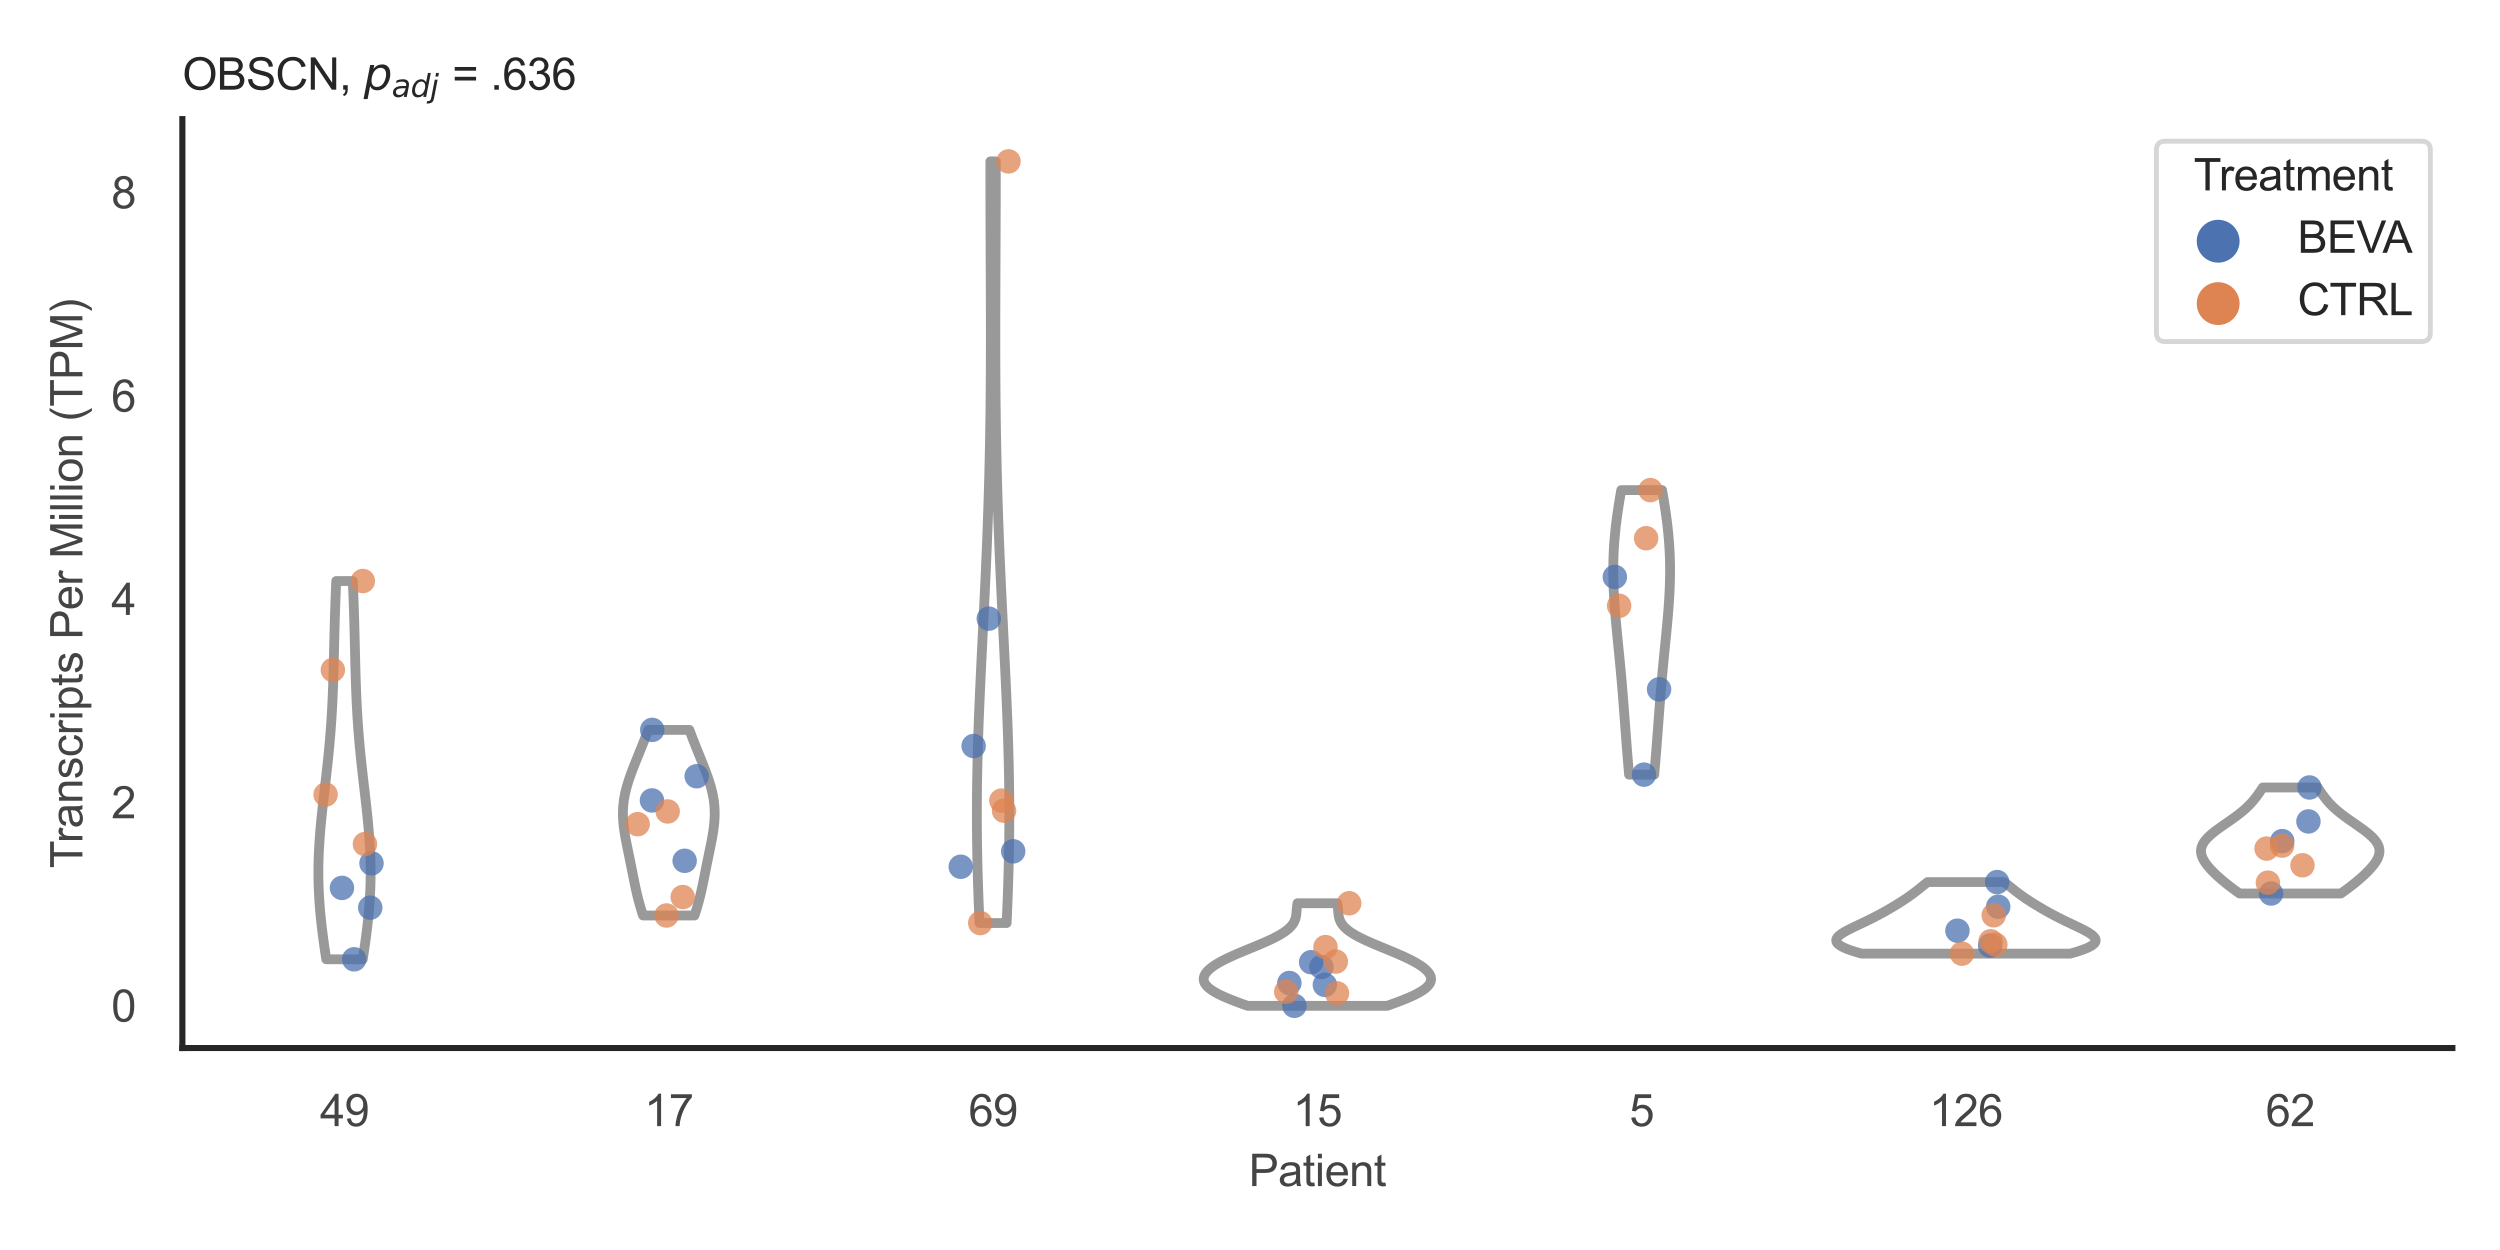 <?xml version="1.0" encoding="utf-8" standalone="no"?>
<!DOCTYPE svg PUBLIC "-//W3C//DTD SVG 1.1//EN"
  "http://www.w3.org/Graphics/SVG/1.1/DTD/svg11.dtd">
<svg xmlns:xlink="http://www.w3.org/1999/xlink" width="510.236pt" height="255.118pt" viewBox="0 0 510.236 255.118" xmlns="http://www.w3.org/2000/svg" version="1.1">
 <defs>
  <style type="text/css">*{stroke-linejoin: round; stroke-linecap: butt}</style>
 </defs>
 <g id="figure_1">
  <g id="patch_1">
   <path d="M 0 255.118 
L 510.236 255.118 
L 510.236 0 
L 0 0 
z
" style="fill: #ffffff"/>
  </g>
  <g id="axes_1">
   <g id="patch_2">
    <path d="M 37.22 213.898 
L 500.516 213.898 
L 500.516 24.32 
L 37.22 24.32 
z
" style="fill: #ffffff"/>
   </g>
   <g id="matplotlib.axis_1">
    <g id="xtick_1">
     <g id="text_1">
      <!-- 49 -->
      <g style="fill: #444444" transform="translate(65.308 229.84)scale(0.09 -0.09)">
       <defs>
        <path id="ArialMT-34" d="M 2069 0 
L 2069 1097 
L 81 1097 
L 81 1613 
L 2172 4581 
L 2631 4581 
L 2631 1613 
L 3250 1613 
L 3250 1097 
L 2631 1097 
L 2631 0 
L 2069 0 
z
M 2069 1613 
L 2069 3678 
L 634 1613 
L 2069 1613 
z
" transform="scale(0.016)"/>
        <path id="ArialMT-39" d="M 350 1059 
L 891 1109 
Q 959 728 1153 556 
Q 1347 384 1650 384 
Q 1909 384 2104 503 
Q 2300 622 2425 820 
Q 2550 1019 2634 1356 
Q 2719 1694 2719 2044 
Q 2719 2081 2716 2156 
Q 2547 1888 2255 1720 
Q 1963 1553 1622 1553 
Q 1053 1553 659 1965 
Q 266 2378 266 3053 
Q 266 3750 677 4175 
Q 1088 4600 1706 4600 
Q 2153 4600 2523 4359 
Q 2894 4119 3086 3673 
Q 3278 3228 3278 2384 
Q 3278 1506 3087 986 
Q 2897 466 2520 194 
Q 2144 -78 1638 -78 
Q 1100 -78 759 220 
Q 419 519 350 1059 
z
M 2653 3081 
Q 2653 3566 2395 3850 
Q 2138 4134 1775 4134 
Q 1400 4134 1122 3828 
Q 844 3522 844 3034 
Q 844 2597 1108 2323 
Q 1372 2050 1759 2050 
Q 2150 2050 2401 2323 
Q 2653 2597 2653 3081 
z
" transform="scale(0.016)"/>
       </defs>
       <use xlink:href="#ArialMT-34"/>
       <use xlink:href="#ArialMT-39" x="55.615"/>
      </g>
     </g>
    </g>
    <g id="xtick_2">
     <g id="text_2">
      <!-- 17 -->
      <g style="fill: #444444" transform="translate(131.493 229.84)scale(0.09 -0.09)">
       <defs>
        <path id="ArialMT-31" d="M 2384 0 
L 1822 0 
L 1822 3584 
Q 1619 3391 1289 3197 
Q 959 3003 697 2906 
L 697 3450 
Q 1169 3672 1522 3987 
Q 1875 4303 2022 4600 
L 2384 4600 
L 2384 0 
z
" transform="scale(0.016)"/>
        <path id="ArialMT-37" d="M 303 3981 
L 303 4522 
L 3269 4522 
L 3269 4084 
Q 2831 3619 2401 2847 
Q 1972 2075 1738 1259 
Q 1569 684 1522 0 
L 944 0 
Q 953 541 1156 1306 
Q 1359 2072 1739 2783 
Q 2119 3494 2547 3981 
L 303 3981 
z
" transform="scale(0.016)"/>
       </defs>
       <use xlink:href="#ArialMT-31"/>
       <use xlink:href="#ArialMT-37" x="55.615"/>
      </g>
     </g>
    </g>
    <g id="xtick_3">
     <g id="text_3">
      <!-- 69 -->
      <g style="fill: #444444" transform="translate(197.678 229.84)scale(0.09 -0.09)">
       <defs>
        <path id="ArialMT-36" d="M 3184 3459 
L 2625 3416 
Q 2550 3747 2413 3897 
Q 2184 4138 1850 4138 
Q 1581 4138 1378 3988 
Q 1113 3794 959 3422 
Q 806 3050 800 2363 
Q 1003 2672 1297 2822 
Q 1591 2972 1913 2972 
Q 2475 2972 2870 2558 
Q 3266 2144 3266 1488 
Q 3266 1056 3080 686 
Q 2894 316 2569 119 
Q 2244 -78 1831 -78 
Q 1128 -78 684 439 
Q 241 956 241 2144 
Q 241 3472 731 4075 
Q 1159 4600 1884 4600 
Q 2425 4600 2770 4297 
Q 3116 3994 3184 3459 
z
M 888 1484 
Q 888 1194 1011 928 
Q 1134 663 1356 523 
Q 1578 384 1822 384 
Q 2178 384 2434 671 
Q 2691 959 2691 1453 
Q 2691 1928 2437 2201 
Q 2184 2475 1800 2475 
Q 1419 2475 1153 2201 
Q 888 1928 888 1484 
z
" transform="scale(0.016)"/>
       </defs>
       <use xlink:href="#ArialMT-36"/>
       <use xlink:href="#ArialMT-39" x="55.615"/>
      </g>
     </g>
    </g>
    <g id="xtick_4">
     <g id="text_4">
      <!-- 15 -->
      <g style="fill: #444444" transform="translate(263.863 229.84)scale(0.09 -0.09)">
       <defs>
        <path id="ArialMT-35" d="M 266 1200 
L 856 1250 
Q 922 819 1161 601 
Q 1400 384 1738 384 
Q 2144 384 2425 690 
Q 2706 997 2706 1503 
Q 2706 1984 2436 2262 
Q 2166 2541 1728 2541 
Q 1456 2541 1237 2417 
Q 1019 2294 894 2097 
L 366 2166 
L 809 4519 
L 3088 4519 
L 3088 3981 
L 1259 3981 
L 1013 2750 
Q 1425 3038 1878 3038 
Q 2478 3038 2890 2622 
Q 3303 2206 3303 1553 
Q 3303 931 2941 478 
Q 2500 -78 1738 -78 
Q 1113 -78 717 272 
Q 322 622 266 1200 
z
" transform="scale(0.016)"/>
       </defs>
       <use xlink:href="#ArialMT-31"/>
       <use xlink:href="#ArialMT-35" x="55.615"/>
      </g>
     </g>
    </g>
    <g id="xtick_5">
     <g id="text_5">
      <!-- 5 -->
      <g style="fill: #444444" transform="translate(332.551 229.84)scale(0.09 -0.09)">
       <use xlink:href="#ArialMT-35"/>
      </g>
     </g>
    </g>
    <g id="xtick_6">
     <g id="text_6">
      <!-- 126 -->
      <g style="fill: #444444" transform="translate(393.731 229.84)scale(0.09 -0.09)">
       <defs>
        <path id="ArialMT-32" d="M 3222 541 
L 3222 0 
L 194 0 
Q 188 203 259 391 
Q 375 700 629 1000 
Q 884 1300 1366 1694 
Q 2113 2306 2375 2664 
Q 2638 3022 2638 3341 
Q 2638 3675 2398 3904 
Q 2159 4134 1775 4134 
Q 1369 4134 1125 3890 
Q 881 3647 878 3216 
L 300 3275 
Q 359 3922 746 4261 
Q 1134 4600 1788 4600 
Q 2447 4600 2831 4234 
Q 3216 3869 3216 3328 
Q 3216 3053 3103 2787 
Q 2991 2522 2730 2228 
Q 2469 1934 1863 1422 
Q 1356 997 1212 845 
Q 1069 694 975 541 
L 3222 541 
z
" transform="scale(0.016)"/>
       </defs>
       <use xlink:href="#ArialMT-31"/>
       <use xlink:href="#ArialMT-32" x="55.615"/>
       <use xlink:href="#ArialMT-36" x="111.23"/>
      </g>
     </g>
    </g>
    <g id="xtick_7">
     <g id="text_7">
      <!-- 62 -->
      <g style="fill: #444444" transform="translate(462.419 229.84)scale(0.09 -0.09)">
       <use xlink:href="#ArialMT-36"/>
       <use xlink:href="#ArialMT-32" x="55.615"/>
      </g>
     </g>
    </g>
    <g id="text_8">
     <!-- Patient -->
     <g style="fill: #444444" transform="translate(254.859 242.071)scale(0.09 -0.09)">
      <defs>
       <path id="ArialMT-50" d="M 494 0 
L 494 4581 
L 2222 4581 
Q 2678 4581 2919 4538 
Q 3256 4481 3484 4323 
Q 3713 4166 3852 3881 
Q 3991 3597 3991 3256 
Q 3991 2672 3619 2267 
Q 3247 1863 2275 1863 
L 1100 1863 
L 1100 0 
L 494 0 
z
M 1100 2403 
L 2284 2403 
Q 2872 2403 3119 2622 
Q 3366 2841 3366 3238 
Q 3366 3525 3220 3729 
Q 3075 3934 2838 4000 
Q 2684 4041 2272 4041 
L 1100 4041 
L 1100 2403 
z
" transform="scale(0.016)"/>
       <path id="ArialMT-61" d="M 2588 409 
Q 2275 144 1986 34 
Q 1697 -75 1366 -75 
Q 819 -75 525 192 
Q 231 459 231 875 
Q 231 1119 342 1320 
Q 453 1522 633 1644 
Q 813 1766 1038 1828 
Q 1203 1872 1538 1913 
Q 2219 1994 2541 2106 
Q 2544 2222 2544 2253 
Q 2544 2597 2384 2738 
Q 2169 2928 1744 2928 
Q 1347 2928 1158 2789 
Q 969 2650 878 2297 
L 328 2372 
Q 403 2725 575 2942 
Q 747 3159 1072 3276 
Q 1397 3394 1825 3394 
Q 2250 3394 2515 3294 
Q 2781 3194 2906 3042 
Q 3031 2891 3081 2659 
Q 3109 2516 3109 2141 
L 3109 1391 
Q 3109 606 3145 398 
Q 3181 191 3288 0 
L 2700 0 
Q 2613 175 2588 409 
z
M 2541 1666 
Q 2234 1541 1622 1453 
Q 1275 1403 1131 1340 
Q 988 1278 909 1158 
Q 831 1038 831 891 
Q 831 666 1001 516 
Q 1172 366 1500 366 
Q 1825 366 2078 508 
Q 2331 650 2450 897 
Q 2541 1088 2541 1459 
L 2541 1666 
z
" transform="scale(0.016)"/>
       <path id="ArialMT-74" d="M 1650 503 
L 1731 6 
Q 1494 -44 1306 -44 
Q 1000 -44 831 53 
Q 663 150 594 308 
Q 525 466 525 972 
L 525 2881 
L 113 2881 
L 113 3319 
L 525 3319 
L 525 4141 
L 1084 4478 
L 1084 3319 
L 1650 3319 
L 1650 2881 
L 1084 2881 
L 1084 941 
Q 1084 700 1114 631 
Q 1144 563 1211 522 
Q 1278 481 1403 481 
Q 1497 481 1650 503 
z
" transform="scale(0.016)"/>
       <path id="ArialMT-69" d="M 425 3934 
L 425 4581 
L 988 4581 
L 988 3934 
L 425 3934 
z
M 425 0 
L 425 3319 
L 988 3319 
L 988 0 
L 425 0 
z
" transform="scale(0.016)"/>
       <path id="ArialMT-65" d="M 2694 1069 
L 3275 997 
Q 3138 488 2766 206 
Q 2394 -75 1816 -75 
Q 1088 -75 661 373 
Q 234 822 234 1631 
Q 234 2469 665 2931 
Q 1097 3394 1784 3394 
Q 2450 3394 2872 2941 
Q 3294 2488 3294 1666 
Q 3294 1616 3291 1516 
L 816 1516 
Q 847 969 1125 678 
Q 1403 388 1819 388 
Q 2128 388 2347 550 
Q 2566 713 2694 1069 
z
M 847 1978 
L 2700 1978 
Q 2663 2397 2488 2606 
Q 2219 2931 1791 2931 
Q 1403 2931 1139 2672 
Q 875 2413 847 1978 
z
" transform="scale(0.016)"/>
       <path id="ArialMT-6e" d="M 422 0 
L 422 3319 
L 928 3319 
L 928 2847 
Q 1294 3394 1984 3394 
Q 2284 3394 2536 3286 
Q 2788 3178 2913 3003 
Q 3038 2828 3088 2588 
Q 3119 2431 3119 2041 
L 3119 0 
L 2556 0 
L 2556 2019 
Q 2556 2363 2490 2533 
Q 2425 2703 2258 2804 
Q 2091 2906 1866 2906 
Q 1506 2906 1245 2678 
Q 984 2450 984 1813 
L 984 0 
L 422 0 
z
" transform="scale(0.016)"/>
      </defs>
      <use xlink:href="#ArialMT-50"/>
      <use xlink:href="#ArialMT-61" x="66.699"/>
      <use xlink:href="#ArialMT-74" x="122.314"/>
      <use xlink:href="#ArialMT-69" x="150.098"/>
      <use xlink:href="#ArialMT-65" x="172.314"/>
      <use xlink:href="#ArialMT-6e" x="227.93"/>
      <use xlink:href="#ArialMT-74" x="283.545"/>
     </g>
    </g>
   </g>
   <g id="matplotlib.axis_2">
    <g id="ytick_1">
     <g id="text_9">
      <!-- 0 -->
      <g style="fill: #444444" transform="translate(22.715 208.502)scale(0.09 -0.09)">
       <defs>
        <path id="ArialMT-30" d="M 266 2259 
Q 266 3072 433 3567 
Q 600 4063 929 4331 
Q 1259 4600 1759 4600 
Q 2128 4600 2406 4451 
Q 2684 4303 2865 4023 
Q 3047 3744 3150 3342 
Q 3253 2941 3253 2259 
Q 3253 1453 3087 958 
Q 2922 463 2592 192 
Q 2263 -78 1759 -78 
Q 1097 -78 719 397 
Q 266 969 266 2259 
z
M 844 2259 
Q 844 1131 1108 757 
Q 1372 384 1759 384 
Q 2147 384 2411 759 
Q 2675 1134 2675 2259 
Q 2675 3391 2411 3762 
Q 2147 4134 1753 4134 
Q 1366 4134 1134 3806 
Q 844 3388 844 2259 
z
" transform="scale(0.016)"/>
       </defs>
       <use xlink:href="#ArialMT-30"/>
      </g>
     </g>
    </g>
    <g id="ytick_2">
     <g id="text_10">
      <!-- 2 -->
      <g style="fill: #444444" transform="translate(22.715 167.006)scale(0.09 -0.09)">
       <use xlink:href="#ArialMT-32"/>
      </g>
     </g>
    </g>
    <g id="ytick_3">
     <g id="text_11">
      <!-- 4 -->
      <g style="fill: #444444" transform="translate(22.715 125.51)scale(0.09 -0.09)">
       <use xlink:href="#ArialMT-34"/>
      </g>
     </g>
    </g>
    <g id="ytick_4">
     <g id="text_12">
      <!-- 6 -->
      <g style="fill: #444444" transform="translate(22.715 84.014)scale(0.09 -0.09)">
       <use xlink:href="#ArialMT-36"/>
      </g>
     </g>
    </g>
    <g id="ytick_5">
     <g id="text_13">
      <!-- 8 -->
      <g style="fill: #444444" transform="translate(22.715 42.519)scale(0.09 -0.09)">
       <defs>
        <path id="ArialMT-38" d="M 1131 2484 
Q 781 2613 612 2850 
Q 444 3088 444 3419 
Q 444 3919 803 4259 
Q 1163 4600 1759 4600 
Q 2359 4600 2725 4251 
Q 3091 3903 3091 3403 
Q 3091 3084 2923 2848 
Q 2756 2613 2416 2484 
Q 2838 2347 3058 2040 
Q 3278 1734 3278 1309 
Q 3278 722 2862 322 
Q 2447 -78 1769 -78 
Q 1091 -78 675 323 
Q 259 725 259 1325 
Q 259 1772 486 2073 
Q 713 2375 1131 2484 
z
M 1019 3438 
Q 1019 3113 1228 2906 
Q 1438 2700 1772 2700 
Q 2097 2700 2305 2904 
Q 2513 3109 2513 3406 
Q 2513 3716 2298 3927 
Q 2084 4138 1766 4138 
Q 1444 4138 1231 3931 
Q 1019 3725 1019 3438 
z
M 838 1322 
Q 838 1081 952 856 
Q 1066 631 1291 507 
Q 1516 384 1775 384 
Q 2178 384 2440 643 
Q 2703 903 2703 1303 
Q 2703 1709 2433 1975 
Q 2163 2241 1756 2241 
Q 1359 2241 1098 1978 
Q 838 1716 838 1322 
z
" transform="scale(0.016)"/>
       </defs>
       <use xlink:href="#ArialMT-38"/>
      </g>
     </g>
    </g>
    <g id="text_14">
     <!-- Transcripts Per Million (TPM) -->
     <g style="fill: #444444" transform="translate(16.821 177.194)rotate(-90)scale(0.09 -0.09)">
      <defs>
       <path id="ArialMT-54" d="M 1659 0 
L 1659 4041 
L 150 4041 
L 150 4581 
L 3781 4581 
L 3781 4041 
L 2266 4041 
L 2266 0 
L 1659 0 
z
" transform="scale(0.016)"/>
       <path id="ArialMT-72" d="M 416 0 
L 416 3319 
L 922 3319 
L 922 2816 
Q 1116 3169 1280 3281 
Q 1444 3394 1641 3394 
Q 1925 3394 2219 3213 
L 2025 2691 
Q 1819 2813 1613 2813 
Q 1428 2813 1281 2702 
Q 1134 2591 1072 2394 
Q 978 2094 978 1738 
L 978 0 
L 416 0 
z
" transform="scale(0.016)"/>
       <path id="ArialMT-73" d="M 197 991 
L 753 1078 
Q 800 744 1014 566 
Q 1228 388 1613 388 
Q 2000 388 2187 545 
Q 2375 703 2375 916 
Q 2375 1106 2209 1216 
Q 2094 1291 1634 1406 
Q 1016 1563 777 1677 
Q 538 1791 414 1992 
Q 291 2194 291 2438 
Q 291 2659 392 2848 
Q 494 3038 669 3163 
Q 800 3259 1026 3326 
Q 1253 3394 1513 3394 
Q 1903 3394 2198 3281 
Q 2494 3169 2634 2976 
Q 2775 2784 2828 2463 
L 2278 2388 
Q 2241 2644 2061 2787 
Q 1881 2931 1553 2931 
Q 1166 2931 1000 2803 
Q 834 2675 834 2503 
Q 834 2394 903 2306 
Q 972 2216 1119 2156 
Q 1203 2125 1616 2013 
Q 2213 1853 2448 1751 
Q 2684 1650 2818 1456 
Q 2953 1263 2953 975 
Q 2953 694 2789 445 
Q 2625 197 2315 61 
Q 2006 -75 1616 -75 
Q 969 -75 630 194 
Q 291 463 197 991 
z
" transform="scale(0.016)"/>
       <path id="ArialMT-63" d="M 2588 1216 
L 3141 1144 
Q 3050 572 2676 248 
Q 2303 -75 1759 -75 
Q 1078 -75 664 370 
Q 250 816 250 1647 
Q 250 2184 428 2587 
Q 606 2991 970 3192 
Q 1334 3394 1763 3394 
Q 2303 3394 2647 3120 
Q 2991 2847 3088 2344 
L 2541 2259 
Q 2463 2594 2264 2762 
Q 2066 2931 1784 2931 
Q 1359 2931 1093 2626 
Q 828 2322 828 1663 
Q 828 994 1084 691 
Q 1341 388 1753 388 
Q 2084 388 2306 591 
Q 2528 794 2588 1216 
z
" transform="scale(0.016)"/>
       <path id="ArialMT-70" d="M 422 -1272 
L 422 3319 
L 934 3319 
L 934 2888 
Q 1116 3141 1344 3267 
Q 1572 3394 1897 3394 
Q 2322 3394 2647 3175 
Q 2972 2956 3137 2557 
Q 3303 2159 3303 1684 
Q 3303 1175 3120 767 
Q 2938 359 2589 142 
Q 2241 -75 1856 -75 
Q 1575 -75 1351 44 
Q 1128 163 984 344 
L 984 -1272 
L 422 -1272 
z
M 931 1641 
Q 931 1000 1190 694 
Q 1450 388 1819 388 
Q 2194 388 2461 705 
Q 2728 1022 2728 1688 
Q 2728 2322 2467 2637 
Q 2206 2953 1844 2953 
Q 1484 2953 1207 2617 
Q 931 2281 931 1641 
z
" transform="scale(0.016)"/>
       <path id="ArialMT-20" transform="scale(0.016)"/>
       <path id="ArialMT-4d" d="M 475 0 
L 475 4581 
L 1388 4581 
L 2472 1338 
Q 2622 884 2691 659 
Q 2769 909 2934 1394 
L 4031 4581 
L 4847 4581 
L 4847 0 
L 4263 0 
L 4263 3834 
L 2931 0 
L 2384 0 
L 1059 3900 
L 1059 0 
L 475 0 
z
" transform="scale(0.016)"/>
       <path id="ArialMT-6c" d="M 409 0 
L 409 4581 
L 972 4581 
L 972 0 
L 409 0 
z
" transform="scale(0.016)"/>
       <path id="ArialMT-6f" d="M 213 1659 
Q 213 2581 725 3025 
Q 1153 3394 1769 3394 
Q 2453 3394 2887 2945 
Q 3322 2497 3322 1706 
Q 3322 1066 3130 698 
Q 2938 331 2570 128 
Q 2203 -75 1769 -75 
Q 1072 -75 642 372 
Q 213 819 213 1659 
z
M 791 1659 
Q 791 1022 1069 705 
Q 1347 388 1769 388 
Q 2188 388 2466 706 
Q 2744 1025 2744 1678 
Q 2744 2294 2464 2611 
Q 2184 2928 1769 2928 
Q 1347 2928 1069 2612 
Q 791 2297 791 1659 
z
" transform="scale(0.016)"/>
       <path id="ArialMT-28" d="M 1497 -1347 
Q 1031 -759 709 28 
Q 388 816 388 1659 
Q 388 2403 628 3084 
Q 909 3875 1497 4659 
L 1900 4659 
Q 1522 4009 1400 3731 
Q 1209 3300 1100 2831 
Q 966 2247 966 1656 
Q 966 153 1900 -1347 
L 1497 -1347 
z
" transform="scale(0.016)"/>
       <path id="ArialMT-29" d="M 791 -1347 
L 388 -1347 
Q 1322 153 1322 1656 
Q 1322 2244 1188 2822 
Q 1081 3291 891 3722 
Q 769 4003 388 4659 
L 791 4659 
Q 1378 3875 1659 3084 
Q 1900 2403 1900 1659 
Q 1900 816 1576 28 
Q 1253 -759 791 -1347 
z
" transform="scale(0.016)"/>
      </defs>
      <use xlink:href="#ArialMT-54"/>
      <use xlink:href="#ArialMT-72" x="57.334"/>
      <use xlink:href="#ArialMT-61" x="90.635"/>
      <use xlink:href="#ArialMT-6e" x="146.25"/>
      <use xlink:href="#ArialMT-73" x="201.865"/>
      <use xlink:href="#ArialMT-63" x="251.865"/>
      <use xlink:href="#ArialMT-72" x="301.865"/>
      <use xlink:href="#ArialMT-69" x="335.166"/>
      <use xlink:href="#ArialMT-70" x="357.383"/>
      <use xlink:href="#ArialMT-74" x="412.998"/>
      <use xlink:href="#ArialMT-73" x="440.781"/>
      <use xlink:href="#ArialMT-20" x="490.781"/>
      <use xlink:href="#ArialMT-50" x="518.564"/>
      <use xlink:href="#ArialMT-65" x="585.264"/>
      <use xlink:href="#ArialMT-72" x="640.879"/>
      <use xlink:href="#ArialMT-20" x="674.18"/>
      <use xlink:href="#ArialMT-4d" x="701.963"/>
      <use xlink:href="#ArialMT-69" x="785.264"/>
      <use xlink:href="#ArialMT-6c" x="807.48"/>
      <use xlink:href="#ArialMT-6c" x="829.697"/>
      <use xlink:href="#ArialMT-69" x="851.914"/>
      <use xlink:href="#ArialMT-6f" x="874.131"/>
      <use xlink:href="#ArialMT-6e" x="929.746"/>
      <use xlink:href="#ArialMT-20" x="985.361"/>
      <use xlink:href="#ArialMT-28" x="1013.145"/>
      <use xlink:href="#ArialMT-54" x="1046.445"/>
      <use xlink:href="#ArialMT-50" x="1107.529"/>
      <use xlink:href="#ArialMT-4d" x="1174.229"/>
      <use xlink:href="#ArialMT-29" x="1257.529"/>
     </g>
    </g>
   </g>
   <g id="PolyCollection_1">
    <defs>
     <path id="m0f5a2c71d6" d="M 74.039 -59.327 
L 66.586 -59.327 
L 66.468 -60.107 
L 66.351 -60.887 
L 66.238 -61.667 
L 66.127 -62.447 
L 66.019 -63.227 
L 65.915 -64.007 
L 65.814 -64.787 
L 65.718 -65.567 
L 65.627 -66.346 
L 65.541 -67.126 
L 65.46 -67.906 
L 65.384 -68.686 
L 65.314 -69.466 
L 65.251 -70.246 
L 65.194 -71.026 
L 65.143 -71.806 
L 65.1 -72.586 
L 65.063 -73.366 
L 65.033 -74.146 
L 65.01 -74.925 
L 64.994 -75.705 
L 64.985 -76.485 
L 64.983 -77.265 
L 64.988 -78.045 
L 65.001 -78.825 
L 65.02 -79.605 
L 65.045 -80.385 
L 65.077 -81.165 
L 65.115 -81.945 
L 65.16 -82.725 
L 65.21 -83.504 
L 65.265 -84.284 
L 65.325 -85.064 
L 65.39 -85.844 
L 65.459 -86.624 
L 65.533 -87.404 
L 65.61 -88.184 
L 65.69 -88.964 
L 65.772 -89.744 
L 65.858 -90.524 
L 65.945 -91.304 
L 66.033 -92.083 
L 66.123 -92.863 
L 66.213 -93.643 
L 66.304 -94.423 
L 66.395 -95.203 
L 66.485 -95.983 
L 66.574 -96.763 
L 66.663 -97.543 
L 66.75 -98.323 
L 66.835 -99.103 
L 66.918 -99.882 
L 66.999 -100.662 
L 67.077 -101.442 
L 67.153 -102.222 
L 67.226 -103.002 
L 67.297 -103.782 
L 67.364 -104.562 
L 67.428 -105.342 
L 67.489 -106.122 
L 67.547 -106.902 
L 67.601 -107.682 
L 67.653 -108.461 
L 67.701 -109.241 
L 67.746 -110.021 
L 67.789 -110.801 
L 67.828 -111.581 
L 67.865 -112.361 
L 67.9 -113.141 
L 67.932 -113.921 
L 67.962 -114.701 
L 67.989 -115.481 
L 68.015 -116.261 
L 68.039 -117.04 
L 68.062 -117.82 
L 68.084 -118.6 
L 68.104 -119.38 
L 68.124 -120.16 
L 68.143 -120.94 
L 68.162 -121.72 
L 68.18 -122.5 
L 68.198 -123.28 
L 68.217 -124.06 
L 68.235 -124.84 
L 68.254 -125.619 
L 68.274 -126.399 
L 68.294 -127.179 
L 68.315 -127.959 
L 68.338 -128.739 
L 68.361 -129.519 
L 68.385 -130.299 
L 68.411 -131.079 
L 68.437 -131.859 
L 68.466 -132.639 
L 68.495 -133.419 
L 68.526 -134.198 
L 68.558 -134.978 
L 68.591 -135.758 
L 68.626 -136.538 
L 72 -136.538 
L 72 -136.538 
L 72.034 -135.758 
L 72.068 -134.978 
L 72.1 -134.198 
L 72.13 -133.419 
L 72.16 -132.639 
L 72.188 -131.859 
L 72.214 -131.079 
L 72.24 -130.299 
L 72.264 -129.519 
L 72.288 -128.739 
L 72.31 -127.959 
L 72.331 -127.179 
L 72.351 -126.399 
L 72.371 -125.619 
L 72.39 -124.84 
L 72.409 -124.06 
L 72.427 -123.28 
L 72.445 -122.5 
L 72.464 -121.72 
L 72.482 -120.94 
L 72.501 -120.16 
L 72.521 -119.38 
L 72.541 -118.6 
L 72.563 -117.82 
L 72.586 -117.04 
L 72.61 -116.261 
L 72.636 -115.481 
L 72.664 -114.701 
L 72.693 -113.921 
L 72.725 -113.141 
L 72.76 -112.361 
L 72.797 -111.581 
L 72.836 -110.801 
L 72.879 -110.021 
L 72.924 -109.241 
L 72.973 -108.461 
L 73.024 -107.682 
L 73.079 -106.902 
L 73.136 -106.122 
L 73.197 -105.342 
L 73.261 -104.562 
L 73.329 -103.782 
L 73.399 -103.002 
L 73.472 -102.222 
L 73.548 -101.442 
L 73.626 -100.662 
L 73.707 -99.882 
L 73.79 -99.103 
L 73.876 -98.323 
L 73.963 -97.543 
L 74.051 -96.763 
L 74.14 -95.983 
L 74.23 -95.203 
L 74.321 -94.423 
L 74.412 -93.643 
L 74.502 -92.863 
L 74.592 -92.083 
L 74.68 -91.304 
L 74.768 -90.524 
L 74.853 -89.744 
L 74.936 -88.964 
L 75.016 -88.184 
L 75.092 -87.404 
L 75.166 -86.624 
L 75.235 -85.844 
L 75.3 -85.064 
L 75.36 -84.284 
L 75.416 -83.504 
L 75.466 -82.725 
L 75.51 -81.945 
L 75.548 -81.165 
L 75.58 -80.385 
L 75.606 -79.605 
L 75.625 -78.825 
L 75.637 -78.045 
L 75.642 -77.265 
L 75.64 -76.485 
L 75.631 -75.705 
L 75.616 -74.925 
L 75.593 -74.146 
L 75.563 -73.366 
L 75.526 -72.586 
L 75.482 -71.806 
L 75.431 -71.026 
L 75.374 -70.246 
L 75.311 -69.466 
L 75.241 -68.686 
L 75.166 -67.906 
L 75.085 -67.126 
L 74.998 -66.346 
L 74.907 -65.567 
L 74.811 -64.787 
L 74.711 -64.007 
L 74.606 -63.227 
L 74.499 -62.447 
L 74.388 -61.667 
L 74.274 -60.887 
L 74.158 -60.107 
L 74.039 -59.327 
z
" style="stroke: #999999; stroke-width: 2"/>
    </defs>
    <g clip-path="url(#pe8bdc83912)">
     <use xlink:href="#m0f5a2c71d6" x="0" y="255.118" style="fill: #ffffff; stroke: #999999; stroke-width: 2"/>
    </g>
   </g>
   <g id="PolyCollection_2">
    <defs>
     <path id="mc98f80dbbf" d="M 141.749 -68.271 
L 131.247 -68.271 
L 131.121 -68.654 
L 130.998 -69.036 
L 130.878 -69.419 
L 130.762 -69.802 
L 130.649 -70.184 
L 130.54 -70.567 
L 130.434 -70.949 
L 130.332 -71.332 
L 130.232 -71.715 
L 130.136 -72.097 
L 130.043 -72.48 
L 129.952 -72.863 
L 129.864 -73.245 
L 129.778 -73.628 
L 129.695 -74.011 
L 129.613 -74.393 
L 129.533 -74.776 
L 129.454 -75.159 
L 129.376 -75.541 
L 129.3 -75.924 
L 129.223 -76.307 
L 129.147 -76.689 
L 129.071 -77.072 
L 128.996 -77.455 
L 128.92 -77.837 
L 128.843 -78.22 
L 128.767 -78.602 
L 128.689 -78.985 
L 128.612 -79.368 
L 128.533 -79.75 
L 128.455 -80.133 
L 128.376 -80.516 
L 128.297 -80.898 
L 128.217 -81.281 
L 128.138 -81.664 
L 128.06 -82.046 
L 127.982 -82.429 
L 127.905 -82.812 
L 127.829 -83.194 
L 127.756 -83.577 
L 127.684 -83.96 
L 127.615 -84.342 
L 127.548 -84.725 
L 127.485 -85.108 
L 127.426 -85.49 
L 127.371 -85.873 
L 127.321 -86.255 
L 127.276 -86.638 
L 127.237 -87.021 
L 127.203 -87.403 
L 127.176 -87.786 
L 127.155 -88.169 
L 127.141 -88.551 
L 127.135 -88.934 
L 127.135 -89.317 
L 127.144 -89.699 
L 127.16 -90.082 
L 127.184 -90.465 
L 127.216 -90.847 
L 127.256 -91.23 
L 127.304 -91.613 
L 127.36 -91.995 
L 127.423 -92.378 
L 127.495 -92.76 
L 127.573 -93.143 
L 127.659 -93.526 
L 127.752 -93.908 
L 127.851 -94.291 
L 127.957 -94.674 
L 128.069 -95.056 
L 128.186 -95.439 
L 128.309 -95.822 
L 128.436 -96.204 
L 128.568 -96.587 
L 128.704 -96.97 
L 128.843 -97.352 
L 128.986 -97.735 
L 129.131 -98.118 
L 129.279 -98.5 
L 129.429 -98.883 
L 129.581 -99.266 
L 129.733 -99.648 
L 129.887 -100.031 
L 130.042 -100.413 
L 130.197 -100.796 
L 130.352 -101.179 
L 130.507 -101.561 
L 130.662 -101.944 
L 130.816 -102.327 
L 130.969 -102.709 
L 131.122 -103.092 
L 131.274 -103.475 
L 131.424 -103.857 
L 131.574 -104.24 
L 131.722 -104.623 
L 131.868 -105.005 
L 132.013 -105.388 
L 132.157 -105.771 
L 132.299 -106.153 
L 140.697 -106.153 
L 140.697 -106.153 
L 140.839 -105.771 
L 140.982 -105.388 
L 141.127 -105.005 
L 141.274 -104.623 
L 141.422 -104.24 
L 141.571 -103.857 
L 141.722 -103.475 
L 141.873 -103.092 
L 142.026 -102.709 
L 142.18 -102.327 
L 142.334 -101.944 
L 142.488 -101.561 
L 142.643 -101.179 
L 142.799 -100.796 
L 142.954 -100.413 
L 143.108 -100.031 
L 143.262 -99.648 
L 143.415 -99.266 
L 143.567 -98.883 
L 143.716 -98.5 
L 143.864 -98.118 
L 144.01 -97.735 
L 144.152 -97.352 
L 144.292 -96.97 
L 144.428 -96.587 
L 144.559 -96.204 
L 144.687 -95.822 
L 144.809 -95.439 
L 144.927 -95.056 
L 145.038 -94.674 
L 145.144 -94.291 
L 145.244 -93.908 
L 145.336 -93.526 
L 145.422 -93.143 
L 145.501 -92.76 
L 145.572 -92.378 
L 145.636 -91.995 
L 145.692 -91.613 
L 145.739 -91.23 
L 145.779 -90.847 
L 145.812 -90.465 
L 145.836 -90.082 
L 145.852 -89.699 
L 145.86 -89.317 
L 145.861 -88.934 
L 145.854 -88.551 
L 145.841 -88.169 
L 145.82 -87.786 
L 145.792 -87.403 
L 145.759 -87.021 
L 145.719 -86.638 
L 145.674 -86.255 
L 145.624 -85.873 
L 145.569 -85.49 
L 145.51 -85.108 
L 145.447 -84.725 
L 145.381 -84.342 
L 145.312 -83.96 
L 145.24 -83.577 
L 145.166 -83.194 
L 145.091 -82.812 
L 145.014 -82.429 
L 144.936 -82.046 
L 144.857 -81.664 
L 144.778 -81.281 
L 144.699 -80.898 
L 144.62 -80.516 
L 144.541 -80.133 
L 144.462 -79.75 
L 144.384 -79.368 
L 144.306 -78.985 
L 144.229 -78.602 
L 144.152 -78.22 
L 144.076 -77.837 
L 144 -77.455 
L 143.924 -77.072 
L 143.848 -76.689 
L 143.772 -76.307 
L 143.696 -75.924 
L 143.619 -75.541 
L 143.541 -75.159 
L 143.463 -74.776 
L 143.382 -74.393 
L 143.301 -74.011 
L 143.217 -73.628 
L 143.131 -73.245 
L 143.043 -72.863 
L 142.953 -72.48 
L 142.86 -72.097 
L 142.763 -71.715 
L 142.664 -71.332 
L 142.561 -70.949 
L 142.455 -70.567 
L 142.346 -70.184 
L 142.233 -69.802 
L 142.117 -69.419 
L 141.998 -69.036 
L 141.875 -68.654 
L 141.749 -68.271 
z
" style="stroke: #999999; stroke-width: 2"/>
    </defs>
    <g clip-path="url(#pe8bdc83912)">
     <use xlink:href="#mc98f80dbbf" x="0" y="255.118" style="fill: #ffffff; stroke: #999999; stroke-width: 2"/>
    </g>
   </g>
   <g id="PolyCollection_3">
    <defs>
     <path id="mcc3dc11921" d="M 205.446 -66.734 
L 199.92 -66.734 
L 199.85 -68.304 
L 199.784 -69.874 
L 199.721 -71.444 
L 199.664 -73.014 
L 199.61 -74.585 
L 199.562 -76.155 
L 199.519 -77.725 
L 199.481 -79.295 
L 199.448 -80.865 
L 199.421 -82.436 
L 199.4 -84.006 
L 199.384 -85.576 
L 199.374 -87.146 
L 199.371 -88.716 
L 199.373 -90.286 
L 199.38 -91.857 
L 199.394 -93.427 
L 199.413 -94.997 
L 199.437 -96.567 
L 199.467 -98.137 
L 199.502 -99.707 
L 199.542 -101.278 
L 199.586 -102.848 
L 199.635 -104.418 
L 199.688 -105.988 
L 199.744 -107.558 
L 199.805 -109.128 
L 199.868 -110.699 
L 199.934 -112.269 
L 200.003 -113.839 
L 200.075 -115.409 
L 200.148 -116.979 
L 200.223 -118.549 
L 200.299 -120.12 
L 200.376 -121.69 
L 200.454 -123.26 
L 200.532 -124.83 
L 200.61 -126.4 
L 200.689 -127.971 
L 200.767 -129.541 
L 200.844 -131.111 
L 200.92 -132.681 
L 200.995 -134.251 
L 201.069 -135.821 
L 201.142 -137.392 
L 201.213 -138.962 
L 201.282 -140.532 
L 201.349 -142.102 
L 201.414 -143.672 
L 201.476 -145.242 
L 201.537 -146.813 
L 201.595 -148.383 
L 201.65 -149.953 
L 201.703 -151.523 
L 201.753 -153.093 
L 201.801 -154.663 
L 201.846 -156.234 
L 201.888 -157.804 
L 201.927 -159.374 
L 201.964 -160.944 
L 201.998 -162.514 
L 202.03 -164.085 
L 202.058 -165.655 
L 202.085 -167.225 
L 202.108 -168.795 
L 202.129 -170.365 
L 202.148 -171.935 
L 202.164 -173.506 
L 202.178 -175.076 
L 202.19 -176.646 
L 202.2 -178.216 
L 202.208 -179.786 
L 202.214 -181.356 
L 202.218 -182.927 
L 202.221 -184.497 
L 202.222 -186.067 
L 202.221 -187.637 
L 202.22 -189.207 
L 202.217 -190.777 
L 202.213 -192.348 
L 202.209 -193.918 
L 202.203 -195.488 
L 202.198 -197.058 
L 202.191 -198.628 
L 202.185 -200.198 
L 202.178 -201.769 
L 202.172 -203.339 
L 202.165 -204.909 
L 202.159 -206.479 
L 202.153 -208.049 
L 202.147 -209.62 
L 202.142 -211.19 
L 202.138 -212.76 
L 202.134 -214.33 
L 202.132 -215.9 
L 202.13 -217.47 
L 202.129 -219.041 
L 202.129 -220.611 
L 202.13 -222.181 
L 203.236 -222.181 
L 203.236 -222.181 
L 203.237 -220.611 
L 203.237 -219.041 
L 203.236 -217.47 
L 203.234 -215.9 
L 203.231 -214.33 
L 203.228 -212.76 
L 203.224 -211.19 
L 203.219 -209.62 
L 203.213 -208.049 
L 203.207 -206.479 
L 203.201 -204.909 
L 203.194 -203.339 
L 203.188 -201.769 
L 203.181 -200.198 
L 203.174 -198.628 
L 203.168 -197.058 
L 203.162 -195.488 
L 203.157 -193.918 
L 203.153 -192.348 
L 203.149 -190.777 
L 203.146 -189.207 
L 203.145 -187.637 
L 203.144 -186.067 
L 203.145 -184.497 
L 203.148 -182.927 
L 203.152 -181.356 
L 203.158 -179.786 
L 203.166 -178.216 
L 203.176 -176.646 
L 203.188 -175.076 
L 203.202 -173.506 
L 203.218 -171.935 
L 203.237 -170.365 
L 203.258 -168.795 
L 203.281 -167.225 
L 203.308 -165.655 
L 203.336 -164.085 
L 203.368 -162.514 
L 203.402 -160.944 
L 203.439 -159.374 
L 203.478 -157.804 
L 203.52 -156.234 
L 203.565 -154.663 
L 203.613 -153.093 
L 203.663 -151.523 
L 203.716 -149.953 
L 203.771 -148.383 
L 203.829 -146.813 
L 203.89 -145.242 
L 203.952 -143.672 
L 204.017 -142.102 
L 204.084 -140.532 
L 204.153 -138.962 
L 204.224 -137.392 
L 204.296 -135.821 
L 204.37 -134.251 
L 204.446 -132.681 
L 204.522 -131.111 
L 204.599 -129.541 
L 204.677 -127.971 
L 204.755 -126.4 
L 204.834 -124.83 
L 204.912 -123.26 
L 204.99 -121.69 
L 205.067 -120.12 
L 205.143 -118.549 
L 205.218 -116.979 
L 205.291 -115.409 
L 205.363 -113.839 
L 205.431 -112.269 
L 205.498 -110.699 
L 205.561 -109.128 
L 205.622 -107.558 
L 205.678 -105.988 
L 205.731 -104.418 
L 205.78 -102.848 
L 205.824 -101.278 
L 205.864 -99.707 
L 205.899 -98.137 
L 205.929 -96.567 
L 205.953 -94.997 
L 205.972 -93.427 
L 205.986 -91.857 
L 205.993 -90.286 
L 205.995 -88.716 
L 205.991 -87.146 
L 205.982 -85.576 
L 205.966 -84.006 
L 205.945 -82.436 
L 205.918 -80.865 
L 205.885 -79.295 
L 205.847 -77.725 
L 205.804 -76.155 
L 205.756 -74.585 
L 205.702 -73.014 
L 205.644 -71.444 
L 205.582 -69.874 
L 205.516 -68.304 
L 205.446 -66.734 
z
" style="stroke: #999999; stroke-width: 2"/>
    </defs>
    <g clip-path="url(#pe8bdc83912)">
     <use xlink:href="#mcc3dc11921" x="0" y="255.118" style="fill: #ffffff; stroke: #999999; stroke-width: 2"/>
    </g>
   </g>
   <g id="PolyCollection_4">
    <defs>
     <path id="m4b6516b14c" d="M 283.124 -49.837 
L 254.613 -49.837 
L 254.022 -50.049 
L 253.438 -50.26 
L 252.862 -50.472 
L 252.298 -50.683 
L 251.747 -50.894 
L 251.21 -51.106 
L 250.691 -51.317 
L 250.191 -51.529 
L 249.711 -51.74 
L 249.253 -51.952 
L 248.82 -52.163 
L 248.411 -52.375 
L 248.028 -52.586 
L 247.673 -52.797 
L 247.345 -53.009 
L 247.046 -53.22 
L 246.775 -53.432 
L 246.534 -53.643 
L 246.323 -53.855 
L 246.141 -54.066 
L 245.989 -54.278 
L 245.866 -54.489 
L 245.773 -54.7 
L 245.708 -54.912 
L 245.671 -55.123 
L 245.663 -55.335 
L 245.682 -55.546 
L 245.728 -55.758 
L 245.8 -55.969 
L 245.898 -56.181 
L 246.022 -56.392 
L 246.171 -56.603 
L 246.344 -56.815 
L 246.54 -57.026 
L 246.761 -57.238 
L 247.003 -57.449 
L 247.268 -57.661 
L 247.555 -57.872 
L 247.863 -58.084 
L 248.191 -58.295 
L 248.539 -58.507 
L 248.906 -58.718 
L 249.291 -58.929 
L 249.694 -59.141 
L 250.113 -59.352 
L 250.548 -59.564 
L 250.997 -59.775 
L 251.459 -59.987 
L 251.933 -60.198 
L 252.418 -60.41 
L 252.912 -60.621 
L 253.413 -60.832 
L 253.92 -61.044 
L 254.431 -61.255 
L 254.944 -61.467 
L 255.459 -61.678 
L 255.971 -61.89 
L 256.481 -62.101 
L 256.986 -62.313 
L 257.484 -62.524 
L 257.973 -62.735 
L 258.452 -62.947 
L 258.919 -63.158 
L 259.372 -63.37 
L 259.811 -63.581 
L 260.232 -63.793 
L 260.636 -64.004 
L 261.021 -64.216 
L 261.387 -64.427 
L 261.732 -64.638 
L 262.055 -64.85 
L 262.357 -65.061 
L 262.637 -65.273 
L 262.896 -65.484 
L 263.132 -65.696 
L 263.347 -65.907 
L 263.541 -66.119 
L 263.714 -66.33 
L 263.867 -66.541 
L 264.002 -66.753 
L 264.119 -66.964 
L 264.22 -67.176 
L 264.305 -67.387 
L 264.377 -67.599 
L 264.436 -67.81 
L 264.485 -68.022 
L 264.524 -68.233 
L 264.555 -68.444 
L 264.581 -68.656 
L 264.602 -68.867 
L 264.619 -69.079 
L 264.636 -69.29 
L 264.652 -69.502 
L 264.669 -69.713 
L 264.689 -69.925 
L 264.712 -70.136 
L 264.739 -70.348 
L 264.772 -70.559 
L 264.81 -70.77 
L 272.926 -70.77 
L 272.926 -70.77 
L 272.965 -70.559 
L 272.997 -70.348 
L 273.025 -70.136 
L 273.048 -69.925 
L 273.067 -69.713 
L 273.085 -69.502 
L 273.101 -69.29 
L 273.117 -69.079 
L 273.135 -68.867 
L 273.156 -68.656 
L 273.181 -68.444 
L 273.213 -68.233 
L 273.252 -68.022 
L 273.3 -67.81 
L 273.359 -67.599 
L 273.431 -67.387 
L 273.516 -67.176 
L 273.617 -66.964 
L 273.734 -66.753 
L 273.869 -66.541 
L 274.022 -66.33 
L 274.196 -66.119 
L 274.389 -65.907 
L 274.604 -65.696 
L 274.841 -65.484 
L 275.099 -65.273 
L 275.379 -65.061 
L 275.681 -64.85 
L 276.005 -64.638 
L 276.349 -64.427 
L 276.715 -64.216 
L 277.1 -64.004 
L 277.504 -63.793 
L 277.926 -63.581 
L 278.364 -63.37 
L 278.817 -63.158 
L 279.284 -62.947 
L 279.763 -62.735 
L 280.252 -62.524 
L 280.75 -62.313 
L 281.255 -62.101 
L 281.765 -61.89 
L 282.278 -61.678 
L 282.792 -61.467 
L 283.305 -61.255 
L 283.816 -61.044 
L 284.323 -60.832 
L 284.825 -60.621 
L 285.318 -60.41 
L 285.803 -60.198 
L 286.277 -59.987 
L 286.739 -59.775 
L 287.189 -59.564 
L 287.623 -59.352 
L 288.042 -59.141 
L 288.445 -58.929 
L 288.83 -58.718 
L 289.197 -58.507 
L 289.545 -58.295 
L 289.874 -58.084 
L 290.181 -57.872 
L 290.468 -57.661 
L 290.733 -57.449 
L 290.976 -57.238 
L 291.196 -57.026 
L 291.392 -56.815 
L 291.565 -56.603 
L 291.714 -56.392 
L 291.838 -56.181 
L 291.936 -55.969 
L 292.009 -55.758 
L 292.054 -55.546 
L 292.073 -55.335 
L 292.065 -55.123 
L 292.028 -54.912 
L 291.964 -54.7 
L 291.87 -54.489 
L 291.747 -54.278 
L 291.595 -54.066 
L 291.413 -53.855 
L 291.202 -53.643 
L 290.961 -53.432 
L 290.691 -53.22 
L 290.391 -53.009 
L 290.064 -52.797 
L 289.708 -52.586 
L 289.325 -52.375 
L 288.917 -52.163 
L 288.483 -51.952 
L 288.025 -51.74 
L 287.546 -51.529 
L 287.045 -51.317 
L 286.526 -51.106 
L 285.99 -50.894 
L 285.438 -50.683 
L 284.874 -50.472 
L 284.298 -50.26 
L 283.714 -50.049 
L 283.124 -49.837 
z
" style="stroke: #999999; stroke-width: 2"/>
    </defs>
    <g clip-path="url(#pe8bdc83912)">
     <use xlink:href="#m4b6516b14c" x="0" y="255.118" style="fill: #ffffff; stroke: #999999; stroke-width: 2"/>
    </g>
   </g>
   <g id="PolyCollection_5">
    <defs>
     <path id="mb2ab616c59" d="M 337.619 -97.019 
L 332.488 -97.019 
L 332.436 -97.605 
L 332.384 -98.192 
L 332.333 -98.778 
L 332.283 -99.365 
L 332.234 -99.952 
L 332.185 -100.538 
L 332.138 -101.125 
L 332.09 -101.711 
L 332.044 -102.298 
L 331.998 -102.884 
L 331.952 -103.471 
L 331.908 -104.058 
L 331.863 -104.644 
L 331.819 -105.231 
L 331.775 -105.817 
L 331.731 -106.404 
L 331.687 -106.99 
L 331.644 -107.577 
L 331.6 -108.164 
L 331.556 -108.75 
L 331.512 -109.337 
L 331.468 -109.923 
L 331.423 -110.51 
L 331.378 -111.096 
L 331.332 -111.683 
L 331.286 -112.269 
L 331.239 -112.856 
L 331.192 -113.443 
L 331.143 -114.029 
L 331.094 -114.616 
L 331.045 -115.202 
L 330.994 -115.789 
L 330.943 -116.375 
L 330.89 -116.962 
L 330.837 -117.549 
L 330.783 -118.135 
L 330.729 -118.722 
L 330.673 -119.308 
L 330.617 -119.895 
L 330.56 -120.481 
L 330.503 -121.068 
L 330.446 -121.654 
L 330.388 -122.241 
L 330.329 -122.828 
L 330.271 -123.414 
L 330.213 -124.001 
L 330.154 -124.587 
L 330.096 -125.174 
L 330.039 -125.76 
L 329.982 -126.347 
L 329.926 -126.934 
L 329.871 -127.52 
L 329.817 -128.107 
L 329.764 -128.693 
L 329.713 -129.28 
L 329.664 -129.866 
L 329.616 -130.453 
L 329.571 -131.04 
L 329.528 -131.626 
L 329.487 -132.213 
L 329.449 -132.799 
L 329.414 -133.386 
L 329.382 -133.972 
L 329.353 -134.559 
L 329.328 -135.145 
L 329.306 -135.732 
L 329.287 -136.319 
L 329.273 -136.905 
L 329.263 -137.492 
L 329.256 -138.078 
L 329.254 -138.665 
L 329.256 -139.251 
L 329.263 -139.838 
L 329.273 -140.425 
L 329.289 -141.011 
L 329.308 -141.598 
L 329.333 -142.184 
L 329.362 -142.771 
L 329.395 -143.357 
L 329.433 -143.944 
L 329.475 -144.53 
L 329.522 -145.117 
L 329.573 -145.704 
L 329.629 -146.29 
L 329.688 -146.877 
L 329.752 -147.463 
L 329.82 -148.05 
L 329.891 -148.636 
L 329.966 -149.223 
L 330.045 -149.81 
L 330.128 -150.396 
L 330.213 -150.983 
L 330.301 -151.569 
L 330.393 -152.156 
L 330.487 -152.742 
L 330.583 -153.329 
L 330.682 -153.915 
L 330.783 -154.502 
L 330.886 -155.089 
L 339.221 -155.089 
L 339.221 -155.089 
L 339.324 -154.502 
L 339.424 -153.915 
L 339.523 -153.329 
L 339.62 -152.742 
L 339.714 -152.156 
L 339.805 -151.569 
L 339.894 -150.983 
L 339.979 -150.396 
L 340.061 -149.81 
L 340.14 -149.223 
L 340.215 -148.636 
L 340.287 -148.05 
L 340.355 -147.463 
L 340.418 -146.877 
L 340.478 -146.29 
L 340.533 -145.704 
L 340.585 -145.117 
L 340.631 -144.53 
L 340.674 -143.944 
L 340.712 -143.357 
L 340.745 -142.771 
L 340.774 -142.184 
L 340.798 -141.598 
L 340.818 -141.011 
L 340.833 -140.425 
L 340.844 -139.838 
L 340.85 -139.251 
L 340.853 -138.665 
L 340.85 -138.078 
L 340.844 -137.492 
L 340.833 -136.905 
L 340.819 -136.319 
L 340.801 -135.732 
L 340.779 -135.145 
L 340.753 -134.559 
L 340.725 -133.972 
L 340.693 -133.386 
L 340.658 -132.799 
L 340.62 -132.213 
L 340.579 -131.626 
L 340.536 -131.04 
L 340.49 -130.453 
L 340.443 -129.866 
L 340.394 -129.28 
L 340.342 -128.693 
L 340.29 -128.107 
L 340.236 -127.52 
L 340.181 -126.934 
L 340.125 -126.347 
L 340.068 -125.76 
L 340.01 -125.174 
L 339.952 -124.587 
L 339.894 -124.001 
L 339.836 -123.414 
L 339.777 -122.828 
L 339.719 -122.241 
L 339.661 -121.654 
L 339.603 -121.068 
L 339.546 -120.481 
L 339.489 -119.895 
L 339.433 -119.308 
L 339.378 -118.722 
L 339.323 -118.135 
L 339.269 -117.549 
L 339.216 -116.962 
L 339.164 -116.375 
L 339.113 -115.789 
L 339.062 -115.202 
L 339.012 -114.616 
L 338.963 -114.029 
L 338.915 -113.443 
L 338.867 -112.856 
L 338.821 -112.269 
L 338.774 -111.683 
L 338.729 -111.096 
L 338.684 -110.51 
L 338.639 -109.923 
L 338.595 -109.337 
L 338.55 -108.75 
L 338.507 -108.164 
L 338.463 -107.577 
L 338.419 -106.99 
L 338.376 -106.404 
L 338.332 -105.817 
L 338.288 -105.231 
L 338.244 -104.644 
L 338.199 -104.058 
L 338.154 -103.471 
L 338.109 -102.884 
L 338.063 -102.298 
L 338.016 -101.711 
L 337.969 -101.125 
L 337.921 -100.538 
L 337.873 -99.952 
L 337.823 -99.365 
L 337.773 -98.778 
L 337.723 -98.192 
L 337.671 -97.605 
L 337.619 -97.019 
z
" style="stroke: #999999; stroke-width: 2"/>
    </defs>
    <g clip-path="url(#pe8bdc83912)">
     <use xlink:href="#mb2ab616c59" x="0" y="255.118" style="fill: #ffffff; stroke: #999999; stroke-width: 2"/>
    </g>
   </g>
   <g id="PolyCollection_6">
    <defs>
     <path id="m03e3b8419e" d="M 422.503 -60.481 
L 379.974 -60.481 
L 379.447 -60.629 
L 378.942 -60.776 
L 378.46 -60.924 
L 378.003 -61.071 
L 377.573 -61.219 
L 377.17 -61.367 
L 376.796 -61.514 
L 376.452 -61.662 
L 376.139 -61.809 
L 375.857 -61.957 
L 375.608 -62.105 
L 375.39 -62.252 
L 375.206 -62.4 
L 375.054 -62.547 
L 374.934 -62.695 
L 374.846 -62.843 
L 374.79 -62.99 
L 374.764 -63.138 
L 374.769 -63.285 
L 374.802 -63.433 
L 374.863 -63.581 
L 374.951 -63.728 
L 375.064 -63.876 
L 375.201 -64.023 
L 375.36 -64.171 
L 375.54 -64.319 
L 375.739 -64.466 
L 375.956 -64.614 
L 376.188 -64.761 
L 376.435 -64.909 
L 376.695 -65.057 
L 376.966 -65.204 
L 377.247 -65.352 
L 377.536 -65.499 
L 377.831 -65.647 
L 378.132 -65.795 
L 378.438 -65.942 
L 378.746 -66.09 
L 379.057 -66.237 
L 379.368 -66.385 
L 379.68 -66.533 
L 379.992 -66.68 
L 380.302 -66.828 
L 380.61 -66.975 
L 380.916 -67.123 
L 381.22 -67.271 
L 381.52 -67.418 
L 381.818 -67.566 
L 382.112 -67.713 
L 382.403 -67.861 
L 382.69 -68.009 
L 382.974 -68.156 
L 383.255 -68.304 
L 383.532 -68.451 
L 383.806 -68.599 
L 384.078 -68.747 
L 384.346 -68.894 
L 384.611 -69.042 
L 384.874 -69.189 
L 385.134 -69.337 
L 385.391 -69.485 
L 385.646 -69.632 
L 385.899 -69.78 
L 386.149 -69.927 
L 386.398 -70.075 
L 386.643 -70.223 
L 386.887 -70.37 
L 387.128 -70.518 
L 387.367 -70.665 
L 387.603 -70.813 
L 387.837 -70.961 
L 388.068 -71.108 
L 388.297 -71.256 
L 388.523 -71.403 
L 388.745 -71.551 
L 388.966 -71.699 
L 389.183 -71.846 
L 389.397 -71.994 
L 389.608 -72.141 
L 389.817 -72.289 
L 390.022 -72.437 
L 390.225 -72.584 
L 390.425 -72.732 
L 390.623 -72.879 
L 390.817 -73.027 
L 391.01 -73.175 
L 391.201 -73.322 
L 391.389 -73.47 
L 391.577 -73.617 
L 391.762 -73.765 
L 391.947 -73.913 
L 392.13 -74.06 
L 392.314 -74.208 
L 392.496 -74.355 
L 392.679 -74.503 
L 392.862 -74.651 
L 393.045 -74.798 
L 393.229 -74.946 
L 393.413 -75.093 
L 409.064 -75.093 
L 409.064 -75.093 
L 409.248 -74.946 
L 409.432 -74.798 
L 409.615 -74.651 
L 409.798 -74.503 
L 409.981 -74.355 
L 410.163 -74.208 
L 410.346 -74.06 
L 410.53 -73.913 
L 410.715 -73.765 
L 410.9 -73.617 
L 411.087 -73.47 
L 411.276 -73.322 
L 411.467 -73.175 
L 411.659 -73.027 
L 411.854 -72.879 
L 412.052 -72.732 
L 412.252 -72.584 
L 412.455 -72.437 
L 412.66 -72.289 
L 412.868 -72.141 
L 413.08 -71.994 
L 413.294 -71.846 
L 413.511 -71.699 
L 413.731 -71.551 
L 413.954 -71.403 
L 414.18 -71.256 
L 414.409 -71.108 
L 414.64 -70.961 
L 414.874 -70.813 
L 415.11 -70.665 
L 415.349 -70.518 
L 415.59 -70.37 
L 415.834 -70.223 
L 416.079 -70.075 
L 416.328 -69.927 
L 416.578 -69.78 
L 416.831 -69.632 
L 417.086 -69.485 
L 417.343 -69.337 
L 417.603 -69.189 
L 417.866 -69.042 
L 418.131 -68.894 
L 418.399 -68.747 
L 418.67 -68.599 
L 418.945 -68.451 
L 419.222 -68.304 
L 419.503 -68.156 
L 419.787 -68.009 
L 420.074 -67.861 
L 420.365 -67.713 
L 420.659 -67.566 
L 420.957 -67.418 
L 421.257 -67.271 
L 421.561 -67.123 
L 421.867 -66.975 
L 422.175 -66.828 
L 422.485 -66.68 
L 422.797 -66.533 
L 423.108 -66.385 
L 423.42 -66.237 
L 423.731 -66.09 
L 424.039 -65.942 
L 424.344 -65.795 
L 424.646 -65.647 
L 424.941 -65.499 
L 425.23 -65.352 
L 425.511 -65.204 
L 425.782 -65.057 
L 426.042 -64.909 
L 426.289 -64.761 
L 426.521 -64.614 
L 426.738 -64.466 
L 426.937 -64.319 
L 427.117 -64.171 
L 427.276 -64.023 
L 427.413 -63.876 
L 427.526 -63.728 
L 427.614 -63.581 
L 427.675 -63.433 
L 427.708 -63.285 
L 427.713 -63.138 
L 427.687 -62.99 
L 427.631 -62.843 
L 427.543 -62.695 
L 427.423 -62.547 
L 427.271 -62.4 
L 427.087 -62.252 
L 426.869 -62.105 
L 426.62 -61.957 
L 426.338 -61.809 
L 426.025 -61.662 
L 425.681 -61.514 
L 425.307 -61.367 
L 424.904 -61.219 
L 424.474 -61.071 
L 424.017 -60.924 
L 423.535 -60.776 
L 423.03 -60.629 
L 422.503 -60.481 
z
" style="stroke: #999999; stroke-width: 2"/>
    </defs>
    <g clip-path="url(#pe8bdc83912)">
     <use xlink:href="#m03e3b8419e" x="0" y="255.118" style="fill: #ffffff; stroke: #999999; stroke-width: 2"/>
    </g>
   </g>
   <g id="PolyCollection_7">
    <defs>
     <path id="m50eea008b7" d="M 477.762 -72.76 
L 457.086 -72.76 
L 456.777 -72.979 
L 456.472 -73.197 
L 456.17 -73.416 
L 455.872 -73.634 
L 455.578 -73.853 
L 455.289 -74.072 
L 455.003 -74.29 
L 454.722 -74.509 
L 454.445 -74.727 
L 454.173 -74.946 
L 453.906 -75.165 
L 453.644 -75.383 
L 453.386 -75.602 
L 453.133 -75.82 
L 452.886 -76.039 
L 452.643 -76.257 
L 452.405 -76.476 
L 452.173 -76.695 
L 451.947 -76.913 
L 451.726 -77.132 
L 451.511 -77.35 
L 451.302 -77.569 
L 451.1 -77.787 
L 450.905 -78.006 
L 450.718 -78.225 
L 450.538 -78.443 
L 450.367 -78.662 
L 450.205 -78.88 
L 450.053 -79.099 
L 449.911 -79.317 
L 449.781 -79.536 
L 449.662 -79.755 
L 449.555 -79.973 
L 449.462 -80.192 
L 449.382 -80.41 
L 449.316 -80.629 
L 449.266 -80.848 
L 449.231 -81.066 
L 449.213 -81.285 
L 449.211 -81.503 
L 449.226 -81.722 
L 449.258 -81.94 
L 449.309 -82.159 
L 449.376 -82.378 
L 449.462 -82.596 
L 449.565 -82.815 
L 449.687 -83.033 
L 449.825 -83.252 
L 449.981 -83.47 
L 450.153 -83.689 
L 450.341 -83.908 
L 450.545 -84.126 
L 450.764 -84.345 
L 450.996 -84.563 
L 451.242 -84.782 
L 451.499 -85 
L 451.768 -85.219 
L 452.046 -85.438 
L 452.333 -85.656 
L 452.628 -85.875 
L 452.93 -86.093 
L 453.236 -86.312 
L 453.547 -86.531 
L 453.86 -86.749 
L 454.176 -86.968 
L 454.491 -87.186 
L 454.807 -87.405 
L 455.12 -87.623 
L 455.431 -87.842 
L 455.739 -88.061 
L 456.042 -88.279 
L 456.34 -88.498 
L 456.632 -88.716 
L 456.918 -88.935 
L 457.197 -89.153 
L 457.468 -89.372 
L 457.732 -89.591 
L 457.987 -89.809 
L 458.235 -90.028 
L 458.474 -90.246 
L 458.705 -90.465 
L 458.928 -90.683 
L 459.143 -90.902 
L 459.35 -91.121 
L 459.55 -91.339 
L 459.743 -91.558 
L 459.929 -91.776 
L 460.109 -91.995 
L 460.283 -92.214 
L 460.452 -92.432 
L 460.617 -92.651 
L 460.777 -92.869 
L 460.934 -93.088 
L 461.088 -93.306 
L 461.239 -93.525 
L 461.388 -93.744 
L 461.535 -93.962 
L 461.681 -94.181 
L 461.826 -94.399 
L 473.021 -94.399 
L 473.021 -94.399 
L 473.166 -94.181 
L 473.312 -93.962 
L 473.46 -93.744 
L 473.609 -93.525 
L 473.76 -93.306 
L 473.913 -93.088 
L 474.07 -92.869 
L 474.23 -92.651 
L 474.395 -92.432 
L 474.564 -92.214 
L 474.738 -91.995 
L 474.918 -91.776 
L 475.104 -91.558 
L 475.297 -91.339 
L 475.497 -91.121 
L 475.704 -90.902 
L 475.919 -90.683 
L 476.142 -90.465 
L 476.373 -90.246 
L 476.613 -90.028 
L 476.86 -89.809 
L 477.116 -89.591 
L 477.379 -89.372 
L 477.65 -89.153 
L 477.929 -88.935 
L 478.215 -88.716 
L 478.507 -88.498 
L 478.805 -88.279 
L 479.108 -88.061 
L 479.416 -87.842 
L 479.727 -87.623 
L 480.041 -87.405 
L 480.356 -87.186 
L 480.672 -86.968 
L 480.987 -86.749 
L 481.3 -86.531 
L 481.611 -86.312 
L 481.918 -86.093 
L 482.219 -85.875 
L 482.514 -85.656 
L 482.801 -85.438 
L 483.08 -85.219 
L 483.348 -85 
L 483.606 -84.782 
L 483.851 -84.563 
L 484.084 -84.345 
L 484.302 -84.126 
L 484.506 -83.908 
L 484.694 -83.689 
L 484.867 -83.47 
L 485.022 -83.252 
L 485.161 -83.033 
L 485.282 -82.815 
L 485.385 -82.596 
L 485.471 -82.378 
L 485.539 -82.159 
L 485.589 -81.94 
L 485.621 -81.722 
L 485.636 -81.503 
L 485.634 -81.285 
L 485.616 -81.066 
L 485.581 -80.848 
L 485.531 -80.629 
L 485.465 -80.41 
L 485.386 -80.192 
L 485.292 -79.973 
L 485.186 -79.755 
L 485.067 -79.536 
L 484.936 -79.317 
L 484.794 -79.099 
L 484.642 -78.88 
L 484.48 -78.662 
L 484.309 -78.443 
L 484.13 -78.225 
L 483.942 -78.006 
L 483.747 -77.787 
L 483.545 -77.569 
L 483.337 -77.35 
L 483.122 -77.132 
L 482.901 -76.913 
L 482.674 -76.695 
L 482.442 -76.476 
L 482.204 -76.257 
L 481.962 -76.039 
L 481.714 -75.82 
L 481.461 -75.602 
L 481.204 -75.383 
L 480.941 -75.165 
L 480.674 -74.946 
L 480.402 -74.727 
L 480.125 -74.509 
L 479.844 -74.29 
L 479.559 -74.072 
L 479.269 -73.853 
L 478.975 -73.634 
L 478.677 -73.416 
L 478.375 -73.197 
L 478.07 -72.979 
L 477.762 -72.76 
z
" style="stroke: #999999; stroke-width: 2"/>
    </defs>
    <g clip-path="url(#pe8bdc83912)">
     <use xlink:href="#m50eea008b7" x="0" y="255.118" style="fill: #ffffff; stroke: #999999; stroke-width: 2"/>
    </g>
   </g>
   <g id="PathCollection_1"/>
   <g id="PathCollection_2"/>
   <g id="patch_3">
    <path d="M 37.22 213.898 
L 37.22 24.32 
" style="fill: none; stroke: #262626; stroke-width: 1.25; stroke-linejoin: miter; stroke-linecap: square"/>
   </g>
   <g id="patch_4">
    <path d="M 37.22 213.898 
L 500.516 213.898 
" style="fill: none; stroke: #262626; stroke-width: 1.25; stroke-linejoin: miter; stroke-linecap: square"/>
   </g>
   <g id="PathCollection_3">
    <defs>
     <path id="C0_0_1e215b9e1f" d="M 0 2.5 
C 0.663 2.5 1.299 2.237 1.768 1.768 
C 2.237 1.299 2.5 0.663 2.5 -0 
C 2.5 -0.663 2.237 -1.299 1.768 -1.768 
C 1.299 -2.237 0.663 -2.5 0 -2.5 
C -0.663 -2.5 -1.299 -2.237 -1.768 -1.768 
C -2.237 -1.299 -2.5 -0.663 -2.5 0 
C -2.5 0.663 -2.237 1.299 -1.768 1.768 
C -1.299 2.237 -0.663 2.5 0 2.5 
z
"/>
    </defs>
    <g clip-path="url(#pe8bdc83912)">
     <use xlink:href="#C0_0_1e215b9e1f" x="72.283" y="195.791" style="fill: #4c72b0; fill-opacity: 0.75"/>
    </g>
    <g clip-path="url(#pe8bdc83912)">
     <use xlink:href="#C0_0_1e215b9e1f" x="75.821" y="176.199" style="fill: #4c72b0; fill-opacity: 0.75"/>
    </g>
    <g clip-path="url(#pe8bdc83912)">
     <use xlink:href="#C0_0_1e215b9e1f" x="69.79" y="181.216" style="fill: #4c72b0; fill-opacity: 0.75"/>
    </g>
    <g clip-path="url(#pe8bdc83912)">
     <use xlink:href="#C0_0_1e215b9e1f" x="75.567" y="185.25" style="fill: #4c72b0; fill-opacity: 0.75"/>
    </g>
    <g clip-path="url(#pe8bdc83912)">
     <use xlink:href="#C0_0_1e215b9e1f" x="74.054" y="118.58" style="fill: #dd8452; fill-opacity: 0.75"/>
    </g>
    <g clip-path="url(#pe8bdc83912)">
     <use xlink:href="#C0_0_1e215b9e1f" x="66.456" y="162.169" style="fill: #dd8452; fill-opacity: 0.75"/>
    </g>
    <g clip-path="url(#pe8bdc83912)">
     <use xlink:href="#C0_0_1e215b9e1f" x="74.481" y="172.269" style="fill: #dd8452; fill-opacity: 0.75"/>
    </g>
    <g clip-path="url(#pe8bdc83912)">
     <use xlink:href="#C0_0_1e215b9e1f" x="67.931" y="136.737" style="fill: #dd8452; fill-opacity: 0.75"/>
    </g>
   </g>
   <g id="PathCollection_4">
    <defs>
     <path id="C1_0_aadbebc396" d="M 0 2.5 
C 0.663 2.5 1.299 2.237 1.768 1.768 
C 2.237 1.299 2.5 0.663 2.5 -0 
C 2.5 -0.663 2.237 -1.299 1.768 -1.768 
C 1.299 -2.237 0.663 -2.5 0 -2.5 
C -0.663 -2.5 -1.299 -2.237 -1.768 -1.768 
C -2.237 -1.299 -2.5 -0.663 -2.5 0 
C -2.5 0.663 -2.237 1.299 -1.768 1.768 
C -1.299 2.237 -0.663 2.5 0 2.5 
z
"/>
    </defs>
    <g clip-path="url(#pe8bdc83912)">
     <use xlink:href="#C1_0_aadbebc396" x="133.059" y="163.362" style="fill: #4c72b0; fill-opacity: 0.75"/>
    </g>
    <g clip-path="url(#pe8bdc83912)">
     <use xlink:href="#C1_0_aadbebc396" x="133.121" y="148.965" style="fill: #4c72b0; fill-opacity: 0.75"/>
    </g>
    <g clip-path="url(#pe8bdc83912)">
     <use xlink:href="#C1_0_aadbebc396" x="142.191" y="158.424" style="fill: #4c72b0; fill-opacity: 0.75"/>
    </g>
    <g clip-path="url(#pe8bdc83912)">
     <use xlink:href="#C1_0_aadbebc396" x="139.734" y="175.684" style="fill: #4c72b0; fill-opacity: 0.75"/>
    </g>
    <g clip-path="url(#pe8bdc83912)">
     <use xlink:href="#C1_0_aadbebc396" x="130.143" y="168.211" style="fill: #dd8452; fill-opacity: 0.75"/>
    </g>
    <g clip-path="url(#pe8bdc83912)">
     <use xlink:href="#C1_0_aadbebc396" x="136.268" y="165.612" style="fill: #dd8452; fill-opacity: 0.75"/>
    </g>
    <g clip-path="url(#pe8bdc83912)">
     <use xlink:href="#C1_0_aadbebc396" x="139.336" y="183.085" style="fill: #dd8452; fill-opacity: 0.75"/>
    </g>
    <g clip-path="url(#pe8bdc83912)">
     <use xlink:href="#C1_0_aadbebc396" x="136.032" y="186.847" style="fill: #dd8452; fill-opacity: 0.75"/>
    </g>
   </g>
   <g id="PathCollection_5">
    <defs>
     <path id="C2_0_25052bbdf5" d="M 0 2.5 
C 0.663 2.5 1.299 2.237 1.768 1.768 
C 2.237 1.299 2.5 0.663 2.5 -0 
C 2.5 -0.663 2.237 -1.299 1.768 -1.768 
C 1.299 -2.237 0.663 -2.5 0 -2.5 
C -0.663 -2.5 -1.299 -2.237 -1.768 -1.768 
C -2.237 -1.299 -2.5 -0.663 -2.5 0 
C -2.5 0.663 -2.237 1.299 -1.768 1.768 
C -1.299 2.237 -0.663 2.5 0 2.5 
z
"/>
    </defs>
    <g clip-path="url(#pe8bdc83912)">
     <use xlink:href="#C2_0_25052bbdf5" x="206.791" y="173.747" style="fill: #4c72b0; fill-opacity: 0.75"/>
    </g>
    <g clip-path="url(#pe8bdc83912)">
     <use xlink:href="#C2_0_25052bbdf5" x="198.713" y="152.257" style="fill: #4c72b0; fill-opacity: 0.75"/>
    </g>
    <g clip-path="url(#pe8bdc83912)">
     <use xlink:href="#C2_0_25052bbdf5" x="201.808" y="126.26" style="fill: #4c72b0; fill-opacity: 0.75"/>
    </g>
    <g clip-path="url(#pe8bdc83912)">
     <use xlink:href="#C2_0_25052bbdf5" x="196.086" y="176.897" style="fill: #4c72b0; fill-opacity: 0.75"/>
    </g>
    <g clip-path="url(#pe8bdc83912)">
     <use xlink:href="#C2_0_25052bbdf5" x="204.918" y="165.465" style="fill: #dd8452; fill-opacity: 0.75"/>
    </g>
    <g clip-path="url(#pe8bdc83912)">
     <use xlink:href="#C2_0_25052bbdf5" x="200.065" y="188.384" style="fill: #dd8452; fill-opacity: 0.75"/>
    </g>
    <g clip-path="url(#pe8bdc83912)">
     <use xlink:href="#C2_0_25052bbdf5" x="204.374" y="163.407" style="fill: #dd8452; fill-opacity: 0.75"/>
    </g>
    <g clip-path="url(#pe8bdc83912)">
     <use xlink:href="#C2_0_25052bbdf5" x="205.833" y="32.937" style="fill: #dd8452; fill-opacity: 0.75"/>
    </g>
   </g>
   <g id="PathCollection_6">
    <defs>
     <path id="C3_0_6b8bab9266" d="M 0 2.5 
C 0.663 2.5 1.299 2.237 1.768 1.768 
C 2.237 1.299 2.5 0.663 2.5 -0 
C 2.5 -0.663 2.237 -1.299 1.768 -1.768 
C 1.299 -2.237 0.663 -2.5 0 -2.5 
C -0.663 -2.5 -1.299 -2.237 -1.768 -1.768 
C -2.237 -1.299 -2.5 -0.663 -2.5 0 
C -2.5 0.663 -2.237 1.299 -1.768 1.768 
C -1.299 2.237 -0.663 2.5 0 2.5 
z
"/>
    </defs>
    <g clip-path="url(#pe8bdc83912)">
     <use xlink:href="#C3_0_6b8bab9266" x="267.593" y="196.381" style="fill: #4c72b0; fill-opacity: 0.75"/>
    </g>
    <g clip-path="url(#pe8bdc83912)">
     <use xlink:href="#C3_0_6b8bab9266" x="264.181" y="205.281" style="fill: #4c72b0; fill-opacity: 0.75"/>
    </g>
    <g clip-path="url(#pe8bdc83912)">
     <use xlink:href="#C3_0_6b8bab9266" x="263.153" y="200.624" style="fill: #4c72b0; fill-opacity: 0.75"/>
    </g>
    <g clip-path="url(#pe8bdc83912)">
     <use xlink:href="#C3_0_6b8bab9266" x="269.687" y="197.361" style="fill: #4c72b0; fill-opacity: 0.75"/>
    </g>
    <g clip-path="url(#pe8bdc83912)">
     <use xlink:href="#C3_0_6b8bab9266" x="270.395" y="201.005" style="fill: #4c72b0; fill-opacity: 0.75"/>
    </g>
    <g clip-path="url(#pe8bdc83912)">
     <use xlink:href="#C3_0_6b8bab9266" x="272.636" y="196.251" style="fill: #dd8452; fill-opacity: 0.75"/>
    </g>
    <g clip-path="url(#pe8bdc83912)">
     <use xlink:href="#C3_0_6b8bab9266" x="262.515" y="202.398" style="fill: #dd8452; fill-opacity: 0.75"/>
    </g>
    <g clip-path="url(#pe8bdc83912)">
     <use xlink:href="#C3_0_6b8bab9266" x="270.527" y="193.298" style="fill: #dd8452; fill-opacity: 0.75"/>
    </g>
    <g clip-path="url(#pe8bdc83912)">
     <use xlink:href="#C3_0_6b8bab9266" x="272.87" y="202.727" style="fill: #dd8452; fill-opacity: 0.75"/>
    </g>
    <g clip-path="url(#pe8bdc83912)">
     <use xlink:href="#C3_0_6b8bab9266" x="275.363" y="184.348" style="fill: #dd8452; fill-opacity: 0.75"/>
    </g>
   </g>
   <g id="PathCollection_7">
    <defs>
     <path id="C4_0_d98c50b89e" d="M 0 2.5 
C 0.663 2.5 1.299 2.237 1.768 1.768 
C 2.237 1.299 2.5 0.663 2.5 -0 
C 2.5 -0.663 2.237 -1.299 1.768 -1.768 
C 1.299 -2.237 0.663 -2.5 0 -2.5 
C -0.663 -2.5 -1.299 -2.237 -1.768 -1.768 
C -2.237 -1.299 -2.5 -0.663 -2.5 0 
C -2.5 0.663 -2.237 1.299 -1.768 1.768 
C -1.299 2.237 -0.663 2.5 0 2.5 
z
"/>
    </defs>
    <g clip-path="url(#pe8bdc83912)">
     <use xlink:href="#C4_0_d98c50b89e" x="335.537" y="158.099" style="fill: #4c72b0; fill-opacity: 0.75"/>
    </g>
    <g clip-path="url(#pe8bdc83912)">
     <use xlink:href="#C4_0_d98c50b89e" x="338.607" y="140.691" style="fill: #4c72b0; fill-opacity: 0.75"/>
    </g>
    <g clip-path="url(#pe8bdc83912)">
     <use xlink:href="#C4_0_d98c50b89e" x="329.577" y="117.749" style="fill: #4c72b0; fill-opacity: 0.75"/>
    </g>
    <g clip-path="url(#pe8bdc83912)">
     <use xlink:href="#C4_0_d98c50b89e" x="335.966" y="109.851" style="fill: #dd8452; fill-opacity: 0.75"/>
    </g>
    <g clip-path="url(#pe8bdc83912)">
     <use xlink:href="#C4_0_d98c50b89e" x="330.455" y="123.636" style="fill: #dd8452; fill-opacity: 0.75"/>
    </g>
    <g clip-path="url(#pe8bdc83912)">
     <use xlink:href="#C4_0_d98c50b89e" x="336.842" y="100.029" style="fill: #dd8452; fill-opacity: 0.75"/>
    </g>
   </g>
   <g id="PathCollection_8">
    <defs>
     <path id="C5_0_3338690084" d="M 0 2.5 
C 0.663 2.5 1.299 2.237 1.768 1.768 
C 2.237 1.299 2.5 0.663 2.5 -0 
C 2.5 -0.663 2.237 -1.299 1.768 -1.768 
C 1.299 -2.237 0.663 -2.5 0 -2.5 
C -0.663 -2.5 -1.299 -2.237 -1.768 -1.768 
C -2.237 -1.299 -2.5 -0.663 -2.5 0 
C -2.5 0.663 -2.237 1.299 -1.768 1.768 
C -1.299 2.237 -0.663 2.5 0 2.5 
z
"/>
    </defs>
    <g clip-path="url(#pe8bdc83912)">
     <use xlink:href="#C5_0_3338690084" x="407.826" y="185.055" style="fill: #4c72b0; fill-opacity: 0.75"/>
    </g>
    <g clip-path="url(#pe8bdc83912)">
     <use xlink:href="#C5_0_3338690084" x="399.501" y="189.952" style="fill: #4c72b0; fill-opacity: 0.75"/>
    </g>
    <g clip-path="url(#pe8bdc83912)">
     <use xlink:href="#C5_0_3338690084" x="406.17" y="192.991" style="fill: #4c72b0; fill-opacity: 0.75"/>
    </g>
    <g clip-path="url(#pe8bdc83912)">
     <use xlink:href="#C5_0_3338690084" x="407.61" y="180.025" style="fill: #4c72b0; fill-opacity: 0.75"/>
    </g>
    <g clip-path="url(#pe8bdc83912)">
     <use xlink:href="#C5_0_3338690084" x="400.413" y="194.637" style="fill: #dd8452; fill-opacity: 0.75"/>
    </g>
    <g clip-path="url(#pe8bdc83912)">
     <use xlink:href="#C5_0_3338690084" x="407.24" y="192.784" style="fill: #dd8452; fill-opacity: 0.75"/>
    </g>
    <g clip-path="url(#pe8bdc83912)">
     <use xlink:href="#C5_0_3338690084" x="406.908" y="186.806" style="fill: #dd8452; fill-opacity: 0.75"/>
    </g>
    <g clip-path="url(#pe8bdc83912)">
     <use xlink:href="#C5_0_3338690084" x="406.273" y="192.107" style="fill: #dd8452; fill-opacity: 0.75"/>
    </g>
   </g>
   <g id="PathCollection_9">
    <defs>
     <path id="C6_0_6ad4a260b6" d="M 0 2.5 
C 0.663 2.5 1.299 2.237 1.768 1.768 
C 2.237 1.299 2.5 0.663 2.5 -0 
C 2.5 -0.663 2.237 -1.299 1.768 -1.768 
C 1.299 -2.237 0.663 -2.5 0 -2.5 
C -0.663 -2.5 -1.299 -2.237 -1.768 -1.768 
C -2.237 -1.299 -2.5 -0.663 -2.5 0 
C -2.5 0.663 -2.237 1.299 -1.768 1.768 
C -1.299 2.237 -0.663 2.5 0 2.5 
z
"/>
    </defs>
    <g clip-path="url(#pe8bdc83912)">
     <use xlink:href="#C6_0_6ad4a260b6" x="471.346" y="160.719" style="fill: #4c72b0; fill-opacity: 0.75"/>
    </g>
    <g clip-path="url(#pe8bdc83912)">
     <use xlink:href="#C6_0_6ad4a260b6" x="465.792" y="171.67" style="fill: #4c72b0; fill-opacity: 0.75"/>
    </g>
    <g clip-path="url(#pe8bdc83912)">
     <use xlink:href="#C6_0_6ad4a260b6" x="463.512" y="182.358" style="fill: #4c72b0; fill-opacity: 0.75"/>
    </g>
    <g clip-path="url(#pe8bdc83912)">
     <use xlink:href="#C6_0_6ad4a260b6" x="471.14" y="167.649" style="fill: #4c72b0; fill-opacity: 0.75"/>
    </g>
    <g clip-path="url(#pe8bdc83912)">
     <use xlink:href="#C6_0_6ad4a260b6" x="469.924" y="176.599" style="fill: #dd8452; fill-opacity: 0.75"/>
    </g>
    <g clip-path="url(#pe8bdc83912)">
     <use xlink:href="#C6_0_6ad4a260b6" x="462.865" y="180.146" style="fill: #dd8452; fill-opacity: 0.75"/>
    </g>
    <g clip-path="url(#pe8bdc83912)">
     <use xlink:href="#C6_0_6ad4a260b6" x="462.596" y="173.192" style="fill: #dd8452; fill-opacity: 0.75"/>
    </g>
    <g clip-path="url(#pe8bdc83912)">
     <use xlink:href="#C6_0_6ad4a260b6" x="465.763" y="172.583" style="fill: #dd8452; fill-opacity: 0.75"/>
    </g>
   </g>
   <g id="text_15">
    <!-- OBSCN, $p_{adj}$ = .636 -->
    <g style="fill: #262626" transform="translate(37.22 18.32)scale(0.09 -0.09)">
     <defs>
      <path id="ArialMT-4f" d="M 309 2231 
Q 309 3372 921 4017 
Q 1534 4663 2503 4663 
Q 3138 4663 3647 4359 
Q 4156 4056 4423 3514 
Q 4691 2972 4691 2284 
Q 4691 1588 4409 1038 
Q 4128 488 3612 205 
Q 3097 -78 2500 -78 
Q 1853 -78 1343 234 
Q 834 547 571 1087 
Q 309 1628 309 2231 
z
M 934 2222 
Q 934 1394 1379 917 
Q 1825 441 2497 441 
Q 3181 441 3623 922 
Q 4066 1403 4066 2288 
Q 4066 2847 3877 3264 
Q 3688 3681 3323 3911 
Q 2959 4141 2506 4141 
Q 1863 4141 1398 3698 
Q 934 3256 934 2222 
z
" transform="scale(0.016)"/>
      <path id="ArialMT-42" d="M 469 0 
L 469 4581 
L 2188 4581 
Q 2713 4581 3030 4442 
Q 3347 4303 3526 4014 
Q 3706 3725 3706 3409 
Q 3706 3116 3547 2856 
Q 3388 2597 3066 2438 
Q 3481 2316 3704 2022 
Q 3928 1728 3928 1328 
Q 3928 1006 3792 729 
Q 3656 453 3456 303 
Q 3256 153 2954 76 
Q 2653 0 2216 0 
L 469 0 
z
M 1075 2656 
L 2066 2656 
Q 2469 2656 2644 2709 
Q 2875 2778 2992 2937 
Q 3109 3097 3109 3338 
Q 3109 3566 3000 3739 
Q 2891 3913 2687 3977 
Q 2484 4041 1991 4041 
L 1075 4041 
L 1075 2656 
z
M 1075 541 
L 2216 541 
Q 2509 541 2628 563 
Q 2838 600 2978 687 
Q 3119 775 3209 942 
Q 3300 1109 3300 1328 
Q 3300 1584 3169 1773 
Q 3038 1963 2805 2039 
Q 2572 2116 2134 2116 
L 1075 2116 
L 1075 541 
z
" transform="scale(0.016)"/>
      <path id="ArialMT-53" d="M 288 1472 
L 859 1522 
Q 900 1178 1048 958 
Q 1197 738 1509 602 
Q 1822 466 2213 466 
Q 2559 466 2825 569 
Q 3091 672 3220 851 
Q 3350 1031 3350 1244 
Q 3350 1459 3225 1620 
Q 3100 1781 2813 1891 
Q 2628 1963 1997 2114 
Q 1366 2266 1113 2400 
Q 784 2572 623 2826 
Q 463 3081 463 3397 
Q 463 3744 659 4045 
Q 856 4347 1234 4503 
Q 1613 4659 2075 4659 
Q 2584 4659 2973 4495 
Q 3363 4331 3572 4012 
Q 3781 3694 3797 3291 
L 3216 3247 
Q 3169 3681 2898 3903 
Q 2628 4125 2100 4125 
Q 1550 4125 1298 3923 
Q 1047 3722 1047 3438 
Q 1047 3191 1225 3031 
Q 1400 2872 2139 2705 
Q 2878 2538 3153 2413 
Q 3553 2228 3743 1945 
Q 3934 1663 3934 1294 
Q 3934 928 3725 604 
Q 3516 281 3123 101 
Q 2731 -78 2241 -78 
Q 1619 -78 1198 103 
Q 778 284 539 648 
Q 300 1013 288 1472 
z
" transform="scale(0.016)"/>
      <path id="ArialMT-43" d="M 3763 1606 
L 4369 1453 
Q 4178 706 3683 314 
Q 3188 -78 2472 -78 
Q 1731 -78 1267 223 
Q 803 525 561 1097 
Q 319 1669 319 2325 
Q 319 3041 592 3573 
Q 866 4106 1370 4382 
Q 1875 4659 2481 4659 
Q 3169 4659 3637 4309 
Q 4106 3959 4291 3325 
L 3694 3184 
Q 3534 3684 3231 3912 
Q 2928 4141 2469 4141 
Q 1941 4141 1586 3887 
Q 1231 3634 1087 3207 
Q 944 2781 944 2328 
Q 944 1744 1114 1308 
Q 1284 872 1643 656 
Q 2003 441 2422 441 
Q 2931 441 3284 734 
Q 3638 1028 3763 1606 
z
" transform="scale(0.016)"/>
      <path id="ArialMT-4e" d="M 488 0 
L 488 4581 
L 1109 4581 
L 3516 984 
L 3516 4581 
L 4097 4581 
L 4097 0 
L 3475 0 
L 1069 3600 
L 1069 0 
L 488 0 
z
" transform="scale(0.016)"/>
      <path id="ArialMT-2c" d="M 569 0 
L 569 641 
L 1209 641 
L 1209 0 
Q 1209 -353 1084 -570 
Q 959 -788 688 -906 
L 531 -666 
Q 709 -588 793 -436 
Q 878 -284 888 0 
L 569 0 
z
" transform="scale(0.016)"/>
      <path id="DejaVuSans-Oblique-70" d="M 3175 2156 
Q 3175 2616 2975 2859 
Q 2775 3103 2400 3103 
Q 2144 3103 1911 2972 
Q 1678 2841 1497 2591 
Q 1319 2344 1212 1994 
Q 1106 1644 1106 1300 
Q 1106 863 1306 627 
Q 1506 391 1875 391 
Q 2147 391 2380 519 
Q 2613 647 2778 891 
Q 2956 1147 3065 1494 
Q 3175 1841 3175 2156 
z
M 1394 2969 
Q 1625 3272 1939 3428 
Q 2253 3584 2638 3584 
Q 3175 3584 3472 3232 
Q 3769 2881 3769 2247 
Q 3769 1728 3584 1258 
Q 3400 788 3053 416 
Q 2822 169 2531 39 
Q 2241 -91 1919 -91 
Q 1547 -91 1294 64 
Q 1041 219 916 525 
L 556 -1331 
L -19 -1331 
L 922 3500 
L 1497 3500 
L 1394 2969 
z
" transform="scale(0.016)"/>
      <path id="DejaVuSans-Oblique-61" d="M 3438 1997 
L 3047 0 
L 2472 0 
L 2578 531 
Q 2325 219 2001 64 
Q 1678 -91 1281 -91 
Q 834 -91 548 182 
Q 263 456 263 884 
Q 263 1497 752 1853 
Q 1241 2209 2100 2209 
L 2900 2209 
L 2931 2363 
Q 2938 2388 2941 2417 
Q 2944 2447 2944 2509 
Q 2944 2788 2717 2942 
Q 2491 3097 2081 3097 
Q 1800 3097 1504 3025 
Q 1209 2953 897 2809 
L 997 3341 
Q 1322 3463 1633 3523 
Q 1944 3584 2234 3584 
Q 2853 3584 3176 3315 
Q 3500 3047 3500 2534 
Q 3500 2431 3484 2292 
Q 3469 2153 3438 1997 
z
M 2816 1759 
L 2241 1759 
Q 1534 1759 1195 1570 
Q 856 1381 856 984 
Q 856 709 1029 553 
Q 1203 397 1509 397 
Q 1978 397 2328 733 
Q 2678 1069 2791 1631 
L 2816 1759 
z
" transform="scale(0.016)"/>
      <path id="DejaVuSans-Oblique-64" d="M 2675 525 
Q 2444 222 2128 65 
Q 1813 -91 1428 -91 
Q 903 -91 598 267 
Q 294 625 294 1247 
Q 294 1766 478 2236 
Q 663 2706 1013 3078 
Q 1244 3325 1534 3454 
Q 1825 3584 2144 3584 
Q 2481 3584 2739 3421 
Q 2997 3259 3138 2956 
L 3513 4863 
L 4091 4863 
L 3144 0 
L 2566 0 
L 2675 525 
z
M 891 1350 
Q 891 897 1095 644 
Q 1300 391 1663 391 
Q 1931 391 2161 520 
Q 2391 650 2566 903 
Q 2750 1166 2856 1509 
Q 2963 1853 2963 2188 
Q 2963 2622 2758 2865 
Q 2553 3109 2194 3109 
Q 1922 3109 1687 2981 
Q 1453 2853 1288 2613 
Q 1106 2353 998 2009 
Q 891 1666 891 1350 
z
" transform="scale(0.016)"/>
      <path id="DejaVuSans-Oblique-6a" d="M 928 3500 
L 1503 3500 
L 813 -63 
L 809 -78 
Q 694 -675 544 -897 
Q 403 -1106 132 -1218 
Q -138 -1331 -506 -1331 
L -722 -1331 
L -628 -844 
L -481 -844 
Q -144 -844 -1 -703 
Q 141 -563 238 -63 
L 928 3500 
z
M 1197 4863 
L 1772 4863 
L 1631 4134 
L 1056 4134 
L 1197 4863 
z
" transform="scale(0.016)"/>
      <path id="ArialMT-3d" d="M 3381 2694 
L 356 2694 
L 356 3219 
L 3381 3219 
L 3381 2694 
z
M 3381 1303 
L 356 1303 
L 356 1828 
L 3381 1828 
L 3381 1303 
z
" transform="scale(0.016)"/>
      <path id="ArialMT-2e" d="M 581 0 
L 581 641 
L 1222 641 
L 1222 0 
L 581 0 
z
" transform="scale(0.016)"/>
      <path id="ArialMT-33" d="M 269 1209 
L 831 1284 
Q 928 806 1161 595 
Q 1394 384 1728 384 
Q 2125 384 2398 659 
Q 2672 934 2672 1341 
Q 2672 1728 2419 1979 
Q 2166 2231 1775 2231 
Q 1616 2231 1378 2169 
L 1441 2663 
Q 1497 2656 1531 2656 
Q 1891 2656 2178 2843 
Q 2466 3031 2466 3422 
Q 2466 3731 2256 3934 
Q 2047 4138 1716 4138 
Q 1388 4138 1169 3931 
Q 950 3725 888 3313 
L 325 3413 
Q 428 3978 793 4289 
Q 1159 4600 1703 4600 
Q 2078 4600 2393 4439 
Q 2709 4278 2876 4000 
Q 3044 3722 3044 3409 
Q 3044 3113 2884 2869 
Q 2725 2625 2413 2481 
Q 2819 2388 3044 2092 
Q 3269 1797 3269 1353 
Q 3269 753 2831 336 
Q 2394 -81 1725 -81 
Q 1122 -81 723 278 
Q 325 638 269 1209 
z
" transform="scale(0.016)"/>
     </defs>
     <use xlink:href="#ArialMT-4f" transform="translate(0 0.141)"/>
     <use xlink:href="#ArialMT-42" transform="translate(77.783 0.141)"/>
     <use xlink:href="#ArialMT-53" transform="translate(144.482 0.141)"/>
     <use xlink:href="#ArialMT-43" transform="translate(211.182 0.141)"/>
     <use xlink:href="#ArialMT-4e" transform="translate(283.398 0.141)"/>
     <use xlink:href="#ArialMT-2c" transform="translate(355.615 0.141)"/>
     <use xlink:href="#ArialMT-20" transform="translate(383.398 0.141)"/>
     <use xlink:href="#DejaVuSans-Oblique-70" transform="translate(411.182 0.141)"/>
     <use xlink:href="#DejaVuSans-Oblique-61" transform="translate(474.658 -16.266)scale(0.7)"/>
     <use xlink:href="#DejaVuSans-Oblique-64" transform="translate(517.554 -16.266)scale(0.7)"/>
     <use xlink:href="#DejaVuSans-Oblique-6a" transform="translate(561.987 -16.266)scale(0.7)"/>
     <use xlink:href="#ArialMT-20" transform="translate(584.17 0.141)"/>
     <use xlink:href="#ArialMT-3d" transform="translate(611.953 0.141)"/>
     <use xlink:href="#ArialMT-20" transform="translate(670.352 0.141)"/>
     <use xlink:href="#ArialMT-2e" transform="translate(698.135 0.141)"/>
     <use xlink:href="#ArialMT-36" transform="translate(725.918 0.141)"/>
     <use xlink:href="#ArialMT-33" transform="translate(781.533 0.141)"/>
     <use xlink:href="#ArialMT-36" transform="translate(837.148 0.141)"/>
    </g>
   </g>
   <g id="legend_1">
    <g id="patch_5">
     <path d="M 441.915 69.712 
L 494.216 69.712 
Q 496.016 69.712 496.016 67.912 
L 496.016 30.62 
Q 496.016 28.82 494.216 28.82 
L 441.915 28.82 
Q 440.115 28.82 440.115 30.62 
L 440.115 67.912 
Q 440.115 69.712 441.915 69.712 
z
" style="fill: #ffffff; opacity: 0.8; stroke: #cccccc; stroke-linejoin: miter"/>
    </g>
    <g id="text_16">
     <!-- Treatment -->
     <g style="fill: #262626" transform="translate(447.729 38.862)scale(0.09 -0.09)">
      <defs>
       <path id="ArialMT-6d" d="M 422 0 
L 422 3319 
L 925 3319 
L 925 2853 
Q 1081 3097 1340 3245 
Q 1600 3394 1931 3394 
Q 2300 3394 2536 3241 
Q 2772 3088 2869 2813 
Q 3263 3394 3894 3394 
Q 4388 3394 4653 3120 
Q 4919 2847 4919 2278 
L 4919 0 
L 4359 0 
L 4359 2091 
Q 4359 2428 4304 2576 
Q 4250 2725 4106 2815 
Q 3963 2906 3769 2906 
Q 3419 2906 3187 2673 
Q 2956 2441 2956 1928 
L 2956 0 
L 2394 0 
L 2394 2156 
Q 2394 2531 2256 2718 
Q 2119 2906 1806 2906 
Q 1569 2906 1367 2781 
Q 1166 2656 1075 2415 
Q 984 2175 984 1722 
L 984 0 
L 422 0 
z
" transform="scale(0.016)"/>
      </defs>
      <use xlink:href="#ArialMT-54"/>
      <use xlink:href="#ArialMT-72" x="57.334"/>
      <use xlink:href="#ArialMT-65" x="90.635"/>
      <use xlink:href="#ArialMT-61" x="146.25"/>
      <use xlink:href="#ArialMT-74" x="201.865"/>
      <use xlink:href="#ArialMT-6d" x="229.648"/>
      <use xlink:href="#ArialMT-65" x="312.949"/>
      <use xlink:href="#ArialMT-6e" x="368.564"/>
      <use xlink:href="#ArialMT-74" x="424.18"/>
     </g>
    </g>
    <g id="PathCollection_10">
     <defs>
      <path id="m6b51f02124" d="M 0 3.873 
C 1.027 3.873 2.012 3.465 2.739 2.739 
C 3.465 2.012 3.873 1.027 3.873 0 
C 3.873 -1.027 3.465 -2.012 2.739 -2.739 
C 2.012 -3.465 1.027 -3.873 0 -3.873 
C -1.027 -3.873 -2.012 -3.465 -2.739 -2.739 
C -3.465 -2.012 -3.873 -1.027 -3.873 0 
C -3.873 1.027 -3.465 2.012 -2.739 2.739 
C -2.012 3.465 -1.027 3.873 0 3.873 
z
" style="stroke: #4c72b0"/>
     </defs>
     <g>
      <use xlink:href="#m6b51f02124" x="452.715" y="49.23" style="fill: #4c72b0; stroke: #4c72b0"/>
     </g>
    </g>
    <g id="text_17">
     <!-- BEVA -->
     <g style="fill: #262626" transform="translate(468.915 51.593)scale(0.09 -0.09)">
      <defs>
       <path id="ArialMT-45" d="M 506 0 
L 506 4581 
L 3819 4581 
L 3819 4041 
L 1113 4041 
L 1113 2638 
L 3647 2638 
L 3647 2100 
L 1113 2100 
L 1113 541 
L 3925 541 
L 3925 0 
L 506 0 
z
" transform="scale(0.016)"/>
       <path id="ArialMT-56" d="M 1803 0 
L 28 4581 
L 684 4581 
L 1875 1253 
Q 2019 853 2116 503 
Q 2222 878 2363 1253 
L 3600 4581 
L 4219 4581 
L 2425 0 
L 1803 0 
z
" transform="scale(0.016)"/>
       <path id="ArialMT-41" d="M -9 0 
L 1750 4581 
L 2403 4581 
L 4278 0 
L 3588 0 
L 3053 1388 
L 1138 1388 
L 634 0 
L -9 0 
z
M 1313 1881 
L 2866 1881 
L 2388 3150 
Q 2169 3728 2063 4100 
Q 1975 3659 1816 3225 
L 1313 1881 
z
" transform="scale(0.016)"/>
      </defs>
      <use xlink:href="#ArialMT-42"/>
      <use xlink:href="#ArialMT-45" x="66.699"/>
      <use xlink:href="#ArialMT-56" x="133.398"/>
      <use xlink:href="#ArialMT-41" x="192.723"/>
     </g>
    </g>
    <g id="PathCollection_11">
     <defs>
      <path id="m2ad39ee7a6" d="M 0 3.873 
C 1.027 3.873 2.012 3.465 2.739 2.739 
C 3.465 2.012 3.873 1.027 3.873 0 
C 3.873 -1.027 3.465 -2.012 2.739 -2.739 
C 2.012 -3.465 1.027 -3.873 0 -3.873 
C -1.027 -3.873 -2.012 -3.465 -2.739 -2.739 
C -3.465 -2.012 -3.873 -1.027 -3.873 0 
C -3.873 1.027 -3.465 2.012 -2.739 2.739 
C -2.012 3.465 -1.027 3.873 0 3.873 
z
" style="stroke: #dd8452"/>
     </defs>
     <g>
      <use xlink:href="#m2ad39ee7a6" x="452.715" y="61.961" style="fill: #dd8452; stroke: #dd8452"/>
     </g>
    </g>
    <g id="text_18">
     <!-- CTRL -->
     <g style="fill: #262626" transform="translate(468.915 64.324)scale(0.09 -0.09)">
      <defs>
       <path id="ArialMT-52" d="M 503 0 
L 503 4581 
L 2534 4581 
Q 3147 4581 3465 4457 
Q 3784 4334 3975 4021 
Q 4166 3709 4166 3331 
Q 4166 2844 3850 2509 
Q 3534 2175 2875 2084 
Q 3116 1969 3241 1856 
Q 3506 1613 3744 1247 
L 4541 0 
L 3778 0 
L 3172 953 
Q 2906 1366 2734 1584 
Q 2563 1803 2427 1890 
Q 2291 1978 2150 2013 
Q 2047 2034 1813 2034 
L 1109 2034 
L 1109 0 
L 503 0 
z
M 1109 2559 
L 2413 2559 
Q 2828 2559 3062 2645 
Q 3297 2731 3419 2920 
Q 3541 3109 3541 3331 
Q 3541 3656 3305 3865 
Q 3069 4075 2559 4075 
L 1109 4075 
L 1109 2559 
z
" transform="scale(0.016)"/>
       <path id="ArialMT-4c" d="M 469 0 
L 469 4581 
L 1075 4581 
L 1075 541 
L 3331 541 
L 3331 0 
L 469 0 
z
" transform="scale(0.016)"/>
      </defs>
      <use xlink:href="#ArialMT-43"/>
      <use xlink:href="#ArialMT-54" x="72.217"/>
      <use xlink:href="#ArialMT-52" x="133.301"/>
      <use xlink:href="#ArialMT-4c" x="205.518"/>
     </g>
    </g>
   </g>
  </g>
 </g>
 <defs>
  <clipPath id="pe8bdc83912">
   <rect x="37.22" y="24.32" width="463.296" height="189.578"/>
  </clipPath>
 </defs>
</svg>
